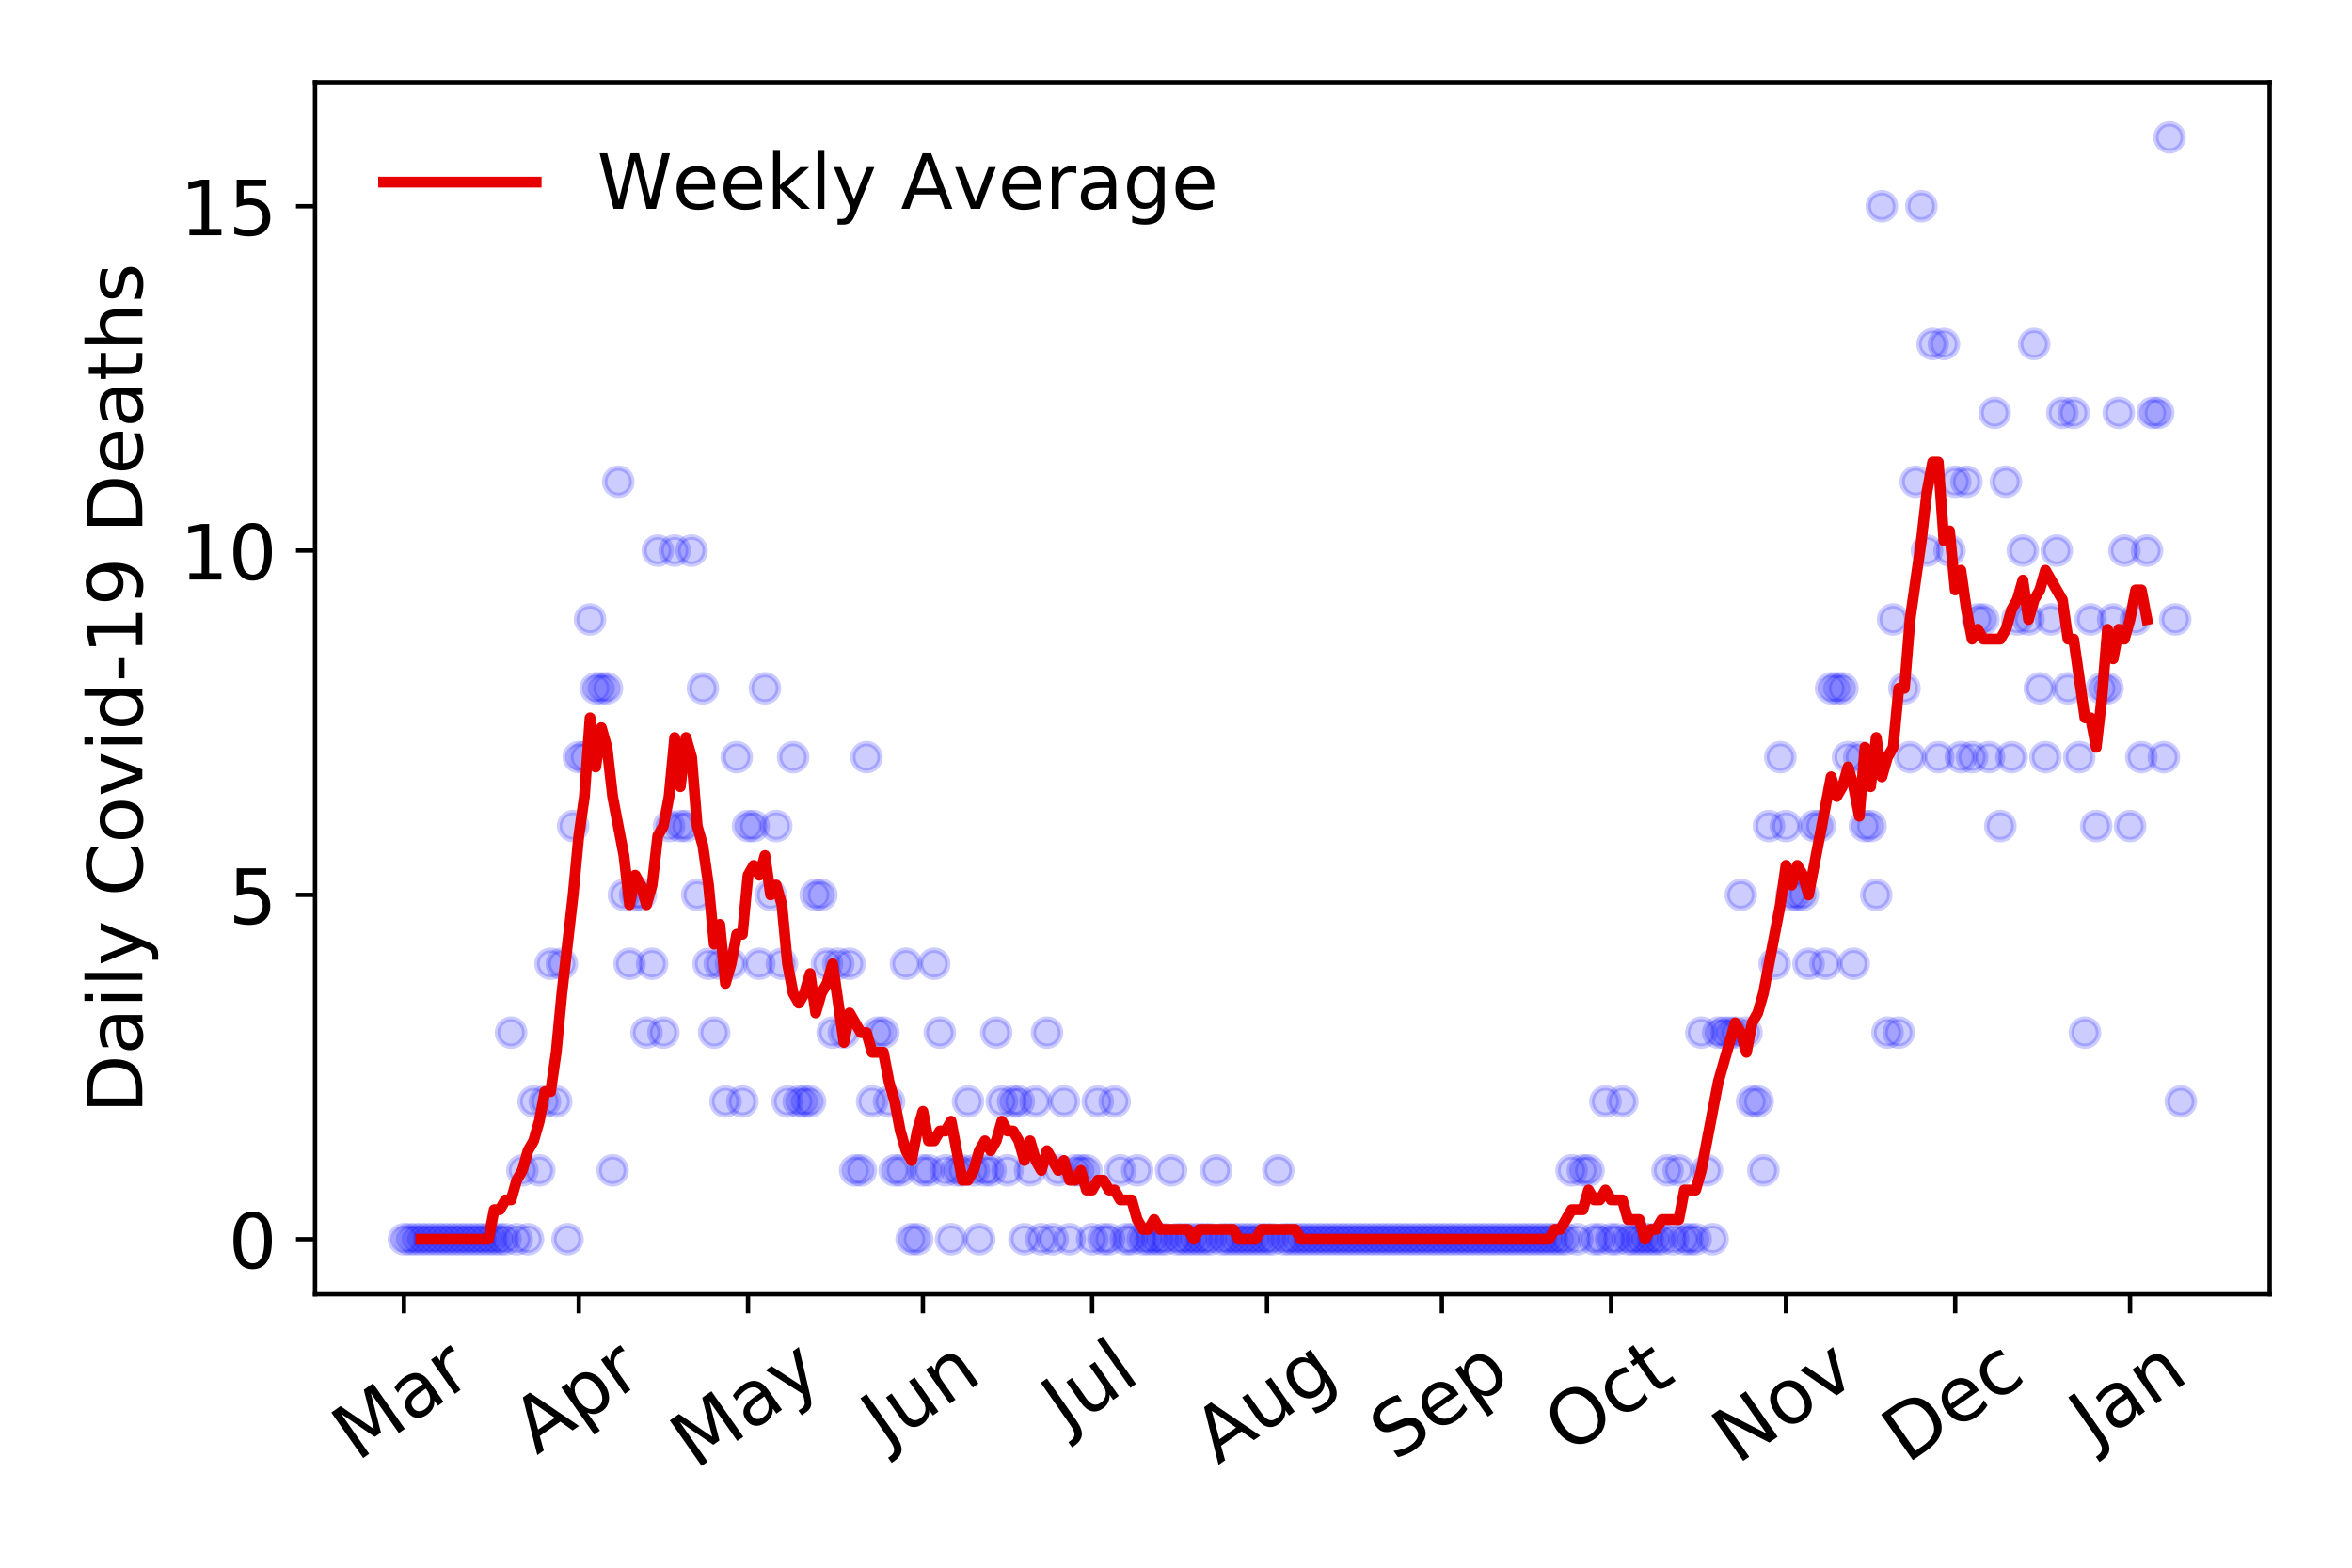 <?xml version="1.0" encoding="utf-8" standalone="no"?>
<!DOCTYPE svg PUBLIC "-//W3C//DTD SVG 1.1//EN"
  "http://www.w3.org/Graphics/SVG/1.1/DTD/svg11.dtd">
<!-- Created with matplotlib (https://matplotlib.org/) -->
<svg height="288pt" version="1.1" viewBox="0 0 432 288" width="432pt" xmlns="http://www.w3.org/2000/svg" xmlns:xlink="http://www.w3.org/1999/xlink">
 <defs>
  <style type="text/css">
*{stroke-linecap:butt;stroke-linejoin:round;}
  </style>
 </defs>
 <g id="figure_1">
  <g id="patch_1">
   <path d="M 0 288 
L 432 288 
L 432 0 
L 0 0 
z
" style="fill:#ffffff;"/>
  </g>
  <g id="axes_1">
   <g id="patch_2">
    <path d="M 57.87 237.778 
L 416.88 237.778 
L 416.88 15.12 
L 57.87 15.12 
z
" style="fill:#ffffff;"/>
   </g>
   <g id="matplotlib.axis_1">
    <g id="xtick_1">
     <g id="line2d_1">
      <defs>
       <path d="M 0 0 
L 0 3.5 
" id="m38a238349c" style="stroke:#000000;stroke-width:0.8;"/>
      </defs>
      <g>
       <use style="stroke:#000000;stroke-width:0.8;" x="74.189" xlink:href="#m38a238349c" y="237.778"/>
      </g>
     </g>
     <g id="text_1">
      <!-- Mar -->
      <defs>
       <path d="M 9.812 72.906 
L 24.516 72.906 
L 43.109 23.297 
L 61.812 72.906 
L 76.516 72.906 
L 76.516 0 
L 66.891 0 
L 66.891 64.016 
L 48.094 14.016 
L 38.188 14.016 
L 19.391 64.016 
L 19.391 0 
L 9.812 0 
z
" id="DejaVuSans-77"/>
       <path d="M 34.281 27.484 
Q 23.391 27.484 19.188 25 
Q 14.984 22.516 14.984 16.5 
Q 14.984 11.719 18.141 8.906 
Q 21.297 6.109 26.703 6.109 
Q 34.188 6.109 38.703 11.406 
Q 43.219 16.703 43.219 25.484 
L 43.219 27.484 
z
M 52.203 31.203 
L 52.203 0 
L 43.219 0 
L 43.219 8.297 
Q 40.141 3.328 35.547 0.953 
Q 30.953 -1.422 24.312 -1.422 
Q 15.922 -1.422 10.953 3.297 
Q 6 8.016 6 15.922 
Q 6 25.141 12.172 29.828 
Q 18.359 34.516 30.609 34.516 
L 43.219 34.516 
L 43.219 35.406 
Q 43.219 41.609 39.141 45 
Q 35.062 48.391 27.688 48.391 
Q 23 48.391 18.547 47.266 
Q 14.109 46.141 10.016 43.891 
L 10.016 52.203 
Q 14.938 54.109 19.578 55.047 
Q 24.219 56 28.609 56 
Q 40.484 56 46.344 49.844 
Q 52.203 43.703 52.203 31.203 
z
" id="DejaVuSans-97"/>
       <path d="M 41.109 46.297 
Q 39.594 47.172 37.812 47.578 
Q 36.031 48 33.891 48 
Q 26.266 48 22.188 43.047 
Q 18.109 38.094 18.109 28.812 
L 18.109 0 
L 9.078 0 
L 9.078 54.688 
L 18.109 54.688 
L 18.109 46.188 
Q 20.953 51.172 25.484 53.578 
Q 30.031 56 36.531 56 
Q 37.453 56 38.578 55.875 
Q 39.703 55.766 41.062 55.516 
z
" id="DejaVuSans-114"/>
      </defs>
      <g transform="translate(65.586 268.643)rotate(-35)scale(0.14 -0.14)">
       <use xlink:href="#DejaVuSans-77"/>
       <use x="86.279" xlink:href="#DejaVuSans-97"/>
       <use x="147.559" xlink:href="#DejaVuSans-114"/>
      </g>
     </g>
    </g>
    <g id="xtick_2">
     <g id="line2d_2">
      <g>
       <use style="stroke:#000000;stroke-width:0.8;" x="106.308" xlink:href="#m38a238349c" y="237.778"/>
      </g>
     </g>
     <g id="text_2">
      <!-- Apr -->
      <defs>
       <path d="M 34.188 63.188 
L 20.797 26.906 
L 47.609 26.906 
z
M 28.609 72.906 
L 39.797 72.906 
L 67.578 0 
L 57.328 0 
L 50.688 18.703 
L 17.828 18.703 
L 11.188 0 
L 0.781 0 
z
" id="DejaVuSans-65"/>
       <path d="M 18.109 8.203 
L 18.109 -20.797 
L 9.078 -20.797 
L 9.078 54.688 
L 18.109 54.688 
L 18.109 46.391 
Q 20.953 51.266 25.266 53.625 
Q 29.594 56 35.594 56 
Q 45.562 56 51.781 48.094 
Q 58.016 40.188 58.016 27.297 
Q 58.016 14.406 51.781 6.484 
Q 45.562 -1.422 35.594 -1.422 
Q 29.594 -1.422 25.266 0.953 
Q 20.953 3.328 18.109 8.203 
z
M 48.688 27.297 
Q 48.688 37.203 44.609 42.844 
Q 40.531 48.484 33.406 48.484 
Q 26.266 48.484 22.188 42.844 
Q 18.109 37.203 18.109 27.297 
Q 18.109 17.391 22.188 11.75 
Q 26.266 6.109 33.406 6.109 
Q 40.531 6.109 44.609 11.75 
Q 48.688 17.391 48.688 27.297 
z
" id="DejaVuSans-112"/>
      </defs>
      <g transform="translate(98.604 267.384)rotate(-35)scale(0.14 -0.14)">
       <use xlink:href="#DejaVuSans-65"/>
       <use x="68.408" xlink:href="#DejaVuSans-112"/>
       <use x="131.885" xlink:href="#DejaVuSans-114"/>
      </g>
     </g>
    </g>
    <g id="xtick_3">
     <g id="line2d_3">
      <g>
       <use style="stroke:#000000;stroke-width:0.8;" x="137.391" xlink:href="#m38a238349c" y="237.778"/>
      </g>
     </g>
     <g id="text_3">
      <!-- May -->
      <defs>
       <path d="M 32.172 -5.078 
Q 28.375 -14.844 24.75 -17.812 
Q 21.141 -20.797 15.094 -20.797 
L 7.906 -20.797 
L 7.906 -13.281 
L 13.188 -13.281 
Q 16.891 -13.281 18.938 -11.516 
Q 21 -9.766 23.484 -3.219 
L 25.094 0.875 
L 2.984 54.688 
L 12.5 54.688 
L 29.594 11.922 
L 46.688 54.688 
L 56.203 54.688 
z
" id="DejaVuSans-121"/>
      </defs>
      <g transform="translate(127.752 270.094)rotate(-35)scale(0.14 -0.14)">
       <use xlink:href="#DejaVuSans-77"/>
       <use x="86.279" xlink:href="#DejaVuSans-97"/>
       <use x="147.559" xlink:href="#DejaVuSans-121"/>
      </g>
     </g>
    </g>
    <g id="xtick_4">
     <g id="line2d_4">
      <g>
       <use style="stroke:#000000;stroke-width:0.8;" x="169.51" xlink:href="#m38a238349c" y="237.778"/>
      </g>
     </g>
     <g id="text_4">
      <!-- Jun -->
      <defs>
       <path d="M 9.812 72.906 
L 19.672 72.906 
L 19.672 5.078 
Q 19.672 -8.109 14.672 -14.062 
Q 9.672 -20.016 -1.422 -20.016 
L -5.172 -20.016 
L -5.172 -11.719 
L -2.094 -11.719 
Q 4.438 -11.719 7.125 -8.047 
Q 9.812 -4.391 9.812 5.078 
z
" id="DejaVuSans-74"/>
       <path d="M 8.5 21.578 
L 8.5 54.688 
L 17.484 54.688 
L 17.484 21.922 
Q 17.484 14.156 20.5 10.266 
Q 23.531 6.391 29.594 6.391 
Q 36.859 6.391 41.078 11.031 
Q 45.312 15.672 45.312 23.688 
L 45.312 54.688 
L 54.297 54.688 
L 54.297 0 
L 45.312 0 
L 45.312 8.406 
Q 42.047 3.422 37.719 1 
Q 33.406 -1.422 27.688 -1.422 
Q 18.266 -1.422 13.375 4.438 
Q 8.5 10.297 8.5 21.578 
z
M 31.109 56 
z
" id="DejaVuSans-117"/>
       <path d="M 54.891 33.016 
L 54.891 0 
L 45.906 0 
L 45.906 32.719 
Q 45.906 40.484 42.875 44.328 
Q 39.844 48.188 33.797 48.188 
Q 26.516 48.188 22.312 43.547 
Q 18.109 38.922 18.109 30.906 
L 18.109 0 
L 9.078 0 
L 9.078 54.688 
L 18.109 54.688 
L 18.109 46.188 
Q 21.344 51.125 25.703 53.562 
Q 30.078 56 35.797 56 
Q 45.219 56 50.047 50.172 
Q 54.891 44.344 54.891 33.016 
z
" id="DejaVuSans-110"/>
      </defs>
      <g transform="translate(162.767 266.039)rotate(-35)scale(0.14 -0.14)">
       <use xlink:href="#DejaVuSans-74"/>
       <use x="29.492" xlink:href="#DejaVuSans-117"/>
       <use x="92.871" xlink:href="#DejaVuSans-110"/>
      </g>
     </g>
    </g>
    <g id="xtick_5">
     <g id="line2d_5">
      <g>
       <use style="stroke:#000000;stroke-width:0.8;" x="200.593" xlink:href="#m38a238349c" y="237.778"/>
      </g>
     </g>
     <g id="text_5">
      <!-- Jul -->
      <defs>
       <path d="M 9.422 75.984 
L 18.406 75.984 
L 18.406 0 
L 9.422 0 
z
" id="DejaVuSans-108"/>
      </defs>
      <g transform="translate(195.891 263.181)rotate(-35)scale(0.14 -0.14)">
       <use xlink:href="#DejaVuSans-74"/>
       <use x="29.492" xlink:href="#DejaVuSans-117"/>
       <use x="92.871" xlink:href="#DejaVuSans-108"/>
      </g>
     </g>
    </g>
    <g id="xtick_6">
     <g id="line2d_6">
      <g>
       <use style="stroke:#000000;stroke-width:0.8;" x="232.713" xlink:href="#m38a238349c" y="237.778"/>
      </g>
     </g>
     <g id="text_6">
      <!-- Aug -->
      <defs>
       <path d="M 45.406 27.984 
Q 45.406 37.75 41.375 43.109 
Q 37.359 48.484 30.078 48.484 
Q 22.859 48.484 18.828 43.109 
Q 14.797 37.75 14.797 27.984 
Q 14.797 18.266 18.828 12.891 
Q 22.859 7.516 30.078 7.516 
Q 37.359 7.516 41.375 12.891 
Q 45.406 18.266 45.406 27.984 
z
M 54.391 6.781 
Q 54.391 -7.172 48.188 -13.984 
Q 42 -20.797 29.203 -20.797 
Q 24.469 -20.797 20.266 -20.094 
Q 16.062 -19.391 12.109 -17.922 
L 12.109 -9.188 
Q 16.062 -11.328 19.922 -12.344 
Q 23.781 -13.375 27.781 -13.375 
Q 36.625 -13.375 41.016 -8.766 
Q 45.406 -4.156 45.406 5.172 
L 45.406 9.625 
Q 42.625 4.781 38.281 2.391 
Q 33.938 0 27.875 0 
Q 17.828 0 11.672 7.656 
Q 5.516 15.328 5.516 27.984 
Q 5.516 40.672 11.672 48.328 
Q 17.828 56 27.875 56 
Q 33.938 56 38.281 53.609 
Q 42.625 51.219 45.406 46.391 
L 45.406 54.688 
L 54.391 54.688 
z
" id="DejaVuSans-103"/>
      </defs>
      <g transform="translate(223.732 269.172)rotate(-35)scale(0.14 -0.14)">
       <use xlink:href="#DejaVuSans-65"/>
       <use x="68.408" xlink:href="#DejaVuSans-117"/>
       <use x="131.787" xlink:href="#DejaVuSans-103"/>
      </g>
     </g>
    </g>
    <g id="xtick_7">
     <g id="line2d_7">
      <g>
       <use style="stroke:#000000;stroke-width:0.8;" x="264.832" xlink:href="#m38a238349c" y="237.778"/>
      </g>
     </g>
     <g id="text_7">
      <!-- Sep -->
      <defs>
       <path d="M 53.516 70.516 
L 53.516 60.891 
Q 47.906 63.578 42.922 64.891 
Q 37.938 66.219 33.297 66.219 
Q 25.25 66.219 20.875 63.094 
Q 16.5 59.969 16.5 54.203 
Q 16.5 49.359 19.406 46.891 
Q 22.312 44.438 30.422 42.922 
L 36.375 41.703 
Q 47.406 39.594 52.656 34.297 
Q 57.906 29 57.906 20.125 
Q 57.906 9.516 50.797 4.047 
Q 43.703 -1.422 29.984 -1.422 
Q 24.812 -1.422 18.969 -0.25 
Q 13.141 0.922 6.891 3.219 
L 6.891 13.375 
Q 12.891 10.016 18.656 8.297 
Q 24.422 6.594 29.984 6.594 
Q 38.422 6.594 43.016 9.906 
Q 47.609 13.234 47.609 19.391 
Q 47.609 24.75 44.312 27.781 
Q 41.016 30.812 33.5 32.328 
L 27.484 33.5 
Q 16.453 35.688 11.516 40.375 
Q 6.594 45.062 6.594 53.422 
Q 6.594 63.094 13.406 68.656 
Q 20.219 74.219 32.172 74.219 
Q 37.312 74.219 42.625 73.281 
Q 47.953 72.359 53.516 70.516 
z
" id="DejaVuSans-83"/>
       <path d="M 56.203 29.594 
L 56.203 25.203 
L 14.891 25.203 
Q 15.484 15.922 20.484 11.062 
Q 25.484 6.203 34.422 6.203 
Q 39.594 6.203 44.453 7.469 
Q 49.312 8.734 54.109 11.281 
L 54.109 2.781 
Q 49.266 0.734 44.188 -0.344 
Q 39.109 -1.422 33.891 -1.422 
Q 20.797 -1.422 13.156 6.188 
Q 5.516 13.812 5.516 26.812 
Q 5.516 40.234 12.766 48.109 
Q 20.016 56 32.328 56 
Q 43.359 56 49.781 48.891 
Q 56.203 41.797 56.203 29.594 
z
M 47.219 32.234 
Q 47.125 39.594 43.094 43.984 
Q 39.062 48.391 32.422 48.391 
Q 24.906 48.391 20.391 44.141 
Q 15.875 39.891 15.188 32.172 
z
" id="DejaVuSans-101"/>
      </defs>
      <g transform="translate(256.239 268.629)rotate(-35)scale(0.14 -0.14)">
       <use xlink:href="#DejaVuSans-83"/>
       <use x="63.477" xlink:href="#DejaVuSans-101"/>
       <use x="125" xlink:href="#DejaVuSans-112"/>
      </g>
     </g>
    </g>
    <g id="xtick_8">
     <g id="line2d_8">
      <g>
       <use style="stroke:#000000;stroke-width:0.8;" x="295.915" xlink:href="#m38a238349c" y="237.778"/>
      </g>
     </g>
     <g id="text_8">
      <!-- Oct -->
      <defs>
       <path d="M 39.406 66.219 
Q 28.656 66.219 22.328 58.203 
Q 16.016 50.203 16.016 36.375 
Q 16.016 22.609 22.328 14.594 
Q 28.656 6.594 39.406 6.594 
Q 50.141 6.594 56.422 14.594 
Q 62.703 22.609 62.703 36.375 
Q 62.703 50.203 56.422 58.203 
Q 50.141 66.219 39.406 66.219 
z
M 39.406 74.219 
Q 54.734 74.219 63.906 63.938 
Q 73.094 53.656 73.094 36.375 
Q 73.094 19.141 63.906 8.859 
Q 54.734 -1.422 39.406 -1.422 
Q 24.031 -1.422 14.812 8.828 
Q 5.609 19.094 5.609 36.375 
Q 5.609 53.656 14.812 63.938 
Q 24.031 74.219 39.406 74.219 
z
" id="DejaVuSans-79"/>
       <path d="M 48.781 52.594 
L 48.781 44.188 
Q 44.969 46.297 41.141 47.344 
Q 37.312 48.391 33.406 48.391 
Q 24.656 48.391 19.812 42.844 
Q 14.984 37.312 14.984 27.297 
Q 14.984 17.281 19.812 11.734 
Q 24.656 6.203 33.406 6.203 
Q 37.312 6.203 41.141 7.25 
Q 44.969 8.297 48.781 10.406 
L 48.781 2.094 
Q 45.016 0.344 40.984 -0.531 
Q 36.969 -1.422 32.422 -1.422 
Q 20.062 -1.422 12.781 6.344 
Q 5.516 14.109 5.516 27.297 
Q 5.516 40.672 12.859 48.328 
Q 20.219 56 33.016 56 
Q 37.156 56 41.109 55.141 
Q 45.062 54.297 48.781 52.594 
z
" id="DejaVuSans-99"/>
       <path d="M 18.312 70.219 
L 18.312 54.688 
L 36.812 54.688 
L 36.812 47.703 
L 18.312 47.703 
L 18.312 18.016 
Q 18.312 11.328 20.141 9.422 
Q 21.969 7.516 27.594 7.516 
L 36.812 7.516 
L 36.812 0 
L 27.594 0 
Q 17.188 0 13.234 3.875 
Q 9.281 7.766 9.281 18.016 
L 9.281 47.703 
L 2.688 47.703 
L 2.688 54.688 
L 9.281 54.688 
L 9.281 70.219 
z
" id="DejaVuSans-116"/>
      </defs>
      <g transform="translate(288.216 267.377)rotate(-35)scale(0.14 -0.14)">
       <use xlink:href="#DejaVuSans-79"/>
       <use x="78.711" xlink:href="#DejaVuSans-99"/>
       <use x="133.691" xlink:href="#DejaVuSans-116"/>
      </g>
     </g>
    </g>
    <g id="xtick_9">
     <g id="line2d_9">
      <g>
       <use style="stroke:#000000;stroke-width:0.8;" x="328.034" xlink:href="#m38a238349c" y="237.778"/>
      </g>
     </g>
     <g id="text_9">
      <!-- Nov -->
      <defs>
       <path d="M 9.812 72.906 
L 23.094 72.906 
L 55.422 11.922 
L 55.422 72.906 
L 64.984 72.906 
L 64.984 0 
L 51.703 0 
L 19.391 60.984 
L 19.391 0 
L 9.812 0 
z
" id="DejaVuSans-78"/>
       <path d="M 30.609 48.391 
Q 23.391 48.391 19.188 42.75 
Q 14.984 37.109 14.984 27.297 
Q 14.984 17.484 19.156 11.844 
Q 23.344 6.203 30.609 6.203 
Q 37.797 6.203 41.984 11.859 
Q 46.188 17.531 46.188 27.297 
Q 46.188 37.016 41.984 42.703 
Q 37.797 48.391 30.609 48.391 
z
M 30.609 56 
Q 42.328 56 49.016 48.375 
Q 55.719 40.766 55.719 27.297 
Q 55.719 13.875 49.016 6.219 
Q 42.328 -1.422 30.609 -1.422 
Q 18.844 -1.422 12.172 6.219 
Q 5.516 13.875 5.516 27.297 
Q 5.516 40.766 12.172 48.375 
Q 18.844 56 30.609 56 
z
" id="DejaVuSans-111"/>
       <path d="M 2.984 54.688 
L 12.5 54.688 
L 29.594 8.797 
L 46.688 54.688 
L 56.203 54.688 
L 35.688 0 
L 23.484 0 
z
" id="DejaVuSans-118"/>
      </defs>
      <g transform="translate(319.058 269.166)rotate(-35)scale(0.14 -0.14)">
       <use xlink:href="#DejaVuSans-78"/>
       <use x="74.805" xlink:href="#DejaVuSans-111"/>
       <use x="135.986" xlink:href="#DejaVuSans-118"/>
      </g>
     </g>
    </g>
    <g id="xtick_10">
     <g id="line2d_10">
      <g>
       <use style="stroke:#000000;stroke-width:0.8;" x="359.117" xlink:href="#m38a238349c" y="237.778"/>
      </g>
     </g>
     <g id="text_10">
      <!-- Dec -->
      <defs>
       <path d="M 19.672 64.797 
L 19.672 8.109 
L 31.594 8.109 
Q 46.688 8.109 53.688 14.938 
Q 60.688 21.781 60.688 36.531 
Q 60.688 51.172 53.688 57.984 
Q 46.688 64.797 31.594 64.797 
z
M 9.812 72.906 
L 30.078 72.906 
Q 51.266 72.906 61.172 64.094 
Q 71.094 55.281 71.094 36.531 
Q 71.094 17.672 61.125 8.828 
Q 51.172 0 30.078 0 
L 9.812 0 
z
" id="DejaVuSans-68"/>
      </defs>
      <g transform="translate(350.237 269.032)rotate(-35)scale(0.14 -0.14)">
       <use xlink:href="#DejaVuSans-68"/>
       <use x="77.002" xlink:href="#DejaVuSans-101"/>
       <use x="138.525" xlink:href="#DejaVuSans-99"/>
      </g>
     </g>
    </g>
    <g id="xtick_11">
     <g id="line2d_11">
      <g>
       <use style="stroke:#000000;stroke-width:0.8;" x="391.236" xlink:href="#m38a238349c" y="237.778"/>
      </g>
     </g>
     <g id="text_11">
      <!-- Jan -->
      <g transform="translate(384.613 265.871)rotate(-35)scale(0.14 -0.14)">
       <use xlink:href="#DejaVuSans-74"/>
       <use x="29.492" xlink:href="#DejaVuSans-97"/>
       <use x="90.771" xlink:href="#DejaVuSans-110"/>
      </g>
     </g>
    </g>
   </g>
   <g id="matplotlib.axis_2">
    <g id="ytick_1">
     <g id="line2d_12">
      <defs>
       <path d="M 0 0 
L -3.5 0 
" id="m632c2fab34" style="stroke:#000000;stroke-width:0.8;"/>
      </defs>
      <g>
       <use style="stroke:#000000;stroke-width:0.8;" x="57.87" xlink:href="#m632c2fab34" y="227.657"/>
      </g>
     </g>
     <g id="text_12">
      <!-- 0 -->
      <defs>
       <path d="M 31.781 66.406 
Q 24.172 66.406 20.328 58.906 
Q 16.5 51.422 16.5 36.375 
Q 16.5 21.391 20.328 13.891 
Q 24.172 6.391 31.781 6.391 
Q 39.453 6.391 43.281 13.891 
Q 47.125 21.391 47.125 36.375 
Q 47.125 51.422 43.281 58.906 
Q 39.453 66.406 31.781 66.406 
z
M 31.781 74.219 
Q 44.047 74.219 50.516 64.516 
Q 56.984 54.828 56.984 36.375 
Q 56.984 17.969 50.516 8.266 
Q 44.047 -1.422 31.781 -1.422 
Q 19.531 -1.422 13.062 8.266 
Q 6.594 17.969 6.594 36.375 
Q 6.594 54.828 13.062 64.516 
Q 19.531 74.219 31.781 74.219 
z
" id="DejaVuSans-48"/>
      </defs>
      <g transform="translate(41.962 232.976)scale(0.14 -0.14)">
       <use xlink:href="#DejaVuSans-48"/>
      </g>
     </g>
    </g>
    <g id="ytick_2">
     <g id="line2d_13">
      <g>
       <use style="stroke:#000000;stroke-width:0.8;" x="57.87" xlink:href="#m632c2fab34" y="164.402"/>
      </g>
     </g>
     <g id="text_13">
      <!-- 5 -->
      <defs>
       <path d="M 10.797 72.906 
L 49.516 72.906 
L 49.516 64.594 
L 19.828 64.594 
L 19.828 46.734 
Q 21.969 47.469 24.109 47.828 
Q 26.266 48.188 28.422 48.188 
Q 40.625 48.188 47.75 41.5 
Q 54.891 34.812 54.891 23.391 
Q 54.891 11.625 47.562 5.094 
Q 40.234 -1.422 26.906 -1.422 
Q 22.312 -1.422 17.547 -0.641 
Q 12.797 0.141 7.719 1.703 
L 7.719 11.625 
Q 12.109 9.234 16.797 8.062 
Q 21.484 6.891 26.703 6.891 
Q 35.156 6.891 40.078 11.328 
Q 45.016 15.766 45.016 23.391 
Q 45.016 31 40.078 35.438 
Q 35.156 39.891 26.703 39.891 
Q 22.75 39.891 18.812 39.016 
Q 14.891 38.141 10.797 36.281 
z
" id="DejaVuSans-53"/>
      </defs>
      <g transform="translate(41.962 169.721)scale(0.14 -0.14)">
       <use xlink:href="#DejaVuSans-53"/>
      </g>
     </g>
    </g>
    <g id="ytick_3">
     <g id="line2d_14">
      <g>
       <use style="stroke:#000000;stroke-width:0.8;" x="57.87" xlink:href="#m632c2fab34" y="101.147"/>
      </g>
     </g>
     <g id="text_14">
      <!-- 10 -->
      <defs>
       <path d="M 12.406 8.297 
L 28.516 8.297 
L 28.516 63.922 
L 10.984 60.406 
L 10.984 69.391 
L 28.422 72.906 
L 38.281 72.906 
L 38.281 8.297 
L 54.391 8.297 
L 54.391 0 
L 12.406 0 
z
" id="DejaVuSans-49"/>
      </defs>
      <g transform="translate(33.055 106.466)scale(0.14 -0.14)">
       <use xlink:href="#DejaVuSans-49"/>
       <use x="63.623" xlink:href="#DejaVuSans-48"/>
      </g>
     </g>
    </g>
    <g id="ytick_4">
     <g id="line2d_15">
      <g>
       <use style="stroke:#000000;stroke-width:0.8;" x="57.87" xlink:href="#m632c2fab34" y="37.892"/>
      </g>
     </g>
     <g id="text_15">
      <!-- 15 -->
      <g transform="translate(33.055 43.211)scale(0.14 -0.14)">
       <use xlink:href="#DejaVuSans-49"/>
       <use x="63.623" xlink:href="#DejaVuSans-53"/>
      </g>
     </g>
    </g>
    <g id="text_16">
     <!-- Daily Covid-19 Deaths -->
     <defs>
      <path d="M 9.422 54.688 
L 18.406 54.688 
L 18.406 0 
L 9.422 0 
z
M 9.422 75.984 
L 18.406 75.984 
L 18.406 64.594 
L 9.422 64.594 
z
" id="DejaVuSans-105"/>
      <path id="DejaVuSans-32"/>
      <path d="M 64.406 67.281 
L 64.406 56.891 
Q 59.422 61.531 53.781 63.812 
Q 48.141 66.109 41.797 66.109 
Q 29.297 66.109 22.656 58.469 
Q 16.016 50.828 16.016 36.375 
Q 16.016 21.969 22.656 14.328 
Q 29.297 6.688 41.797 6.688 
Q 48.141 6.688 53.781 8.984 
Q 59.422 11.281 64.406 15.922 
L 64.406 5.609 
Q 59.234 2.094 53.438 0.328 
Q 47.656 -1.422 41.219 -1.422 
Q 24.656 -1.422 15.125 8.703 
Q 5.609 18.844 5.609 36.375 
Q 5.609 53.953 15.125 64.078 
Q 24.656 74.219 41.219 74.219 
Q 47.75 74.219 53.531 72.484 
Q 59.328 70.75 64.406 67.281 
z
" id="DejaVuSans-67"/>
      <path d="M 45.406 46.391 
L 45.406 75.984 
L 54.391 75.984 
L 54.391 0 
L 45.406 0 
L 45.406 8.203 
Q 42.578 3.328 38.25 0.953 
Q 33.938 -1.422 27.875 -1.422 
Q 17.969 -1.422 11.734 6.484 
Q 5.516 14.406 5.516 27.297 
Q 5.516 40.188 11.734 48.094 
Q 17.969 56 27.875 56 
Q 33.938 56 38.25 53.625 
Q 42.578 51.266 45.406 46.391 
z
M 14.797 27.297 
Q 14.797 17.391 18.875 11.75 
Q 22.953 6.109 30.078 6.109 
Q 37.203 6.109 41.297 11.75 
Q 45.406 17.391 45.406 27.297 
Q 45.406 37.203 41.297 42.844 
Q 37.203 48.484 30.078 48.484 
Q 22.953 48.484 18.875 42.844 
Q 14.797 37.203 14.797 27.297 
z
" id="DejaVuSans-100"/>
      <path d="M 4.891 31.391 
L 31.203 31.391 
L 31.203 23.391 
L 4.891 23.391 
z
" id="DejaVuSans-45"/>
      <path d="M 10.984 1.516 
L 10.984 10.5 
Q 14.703 8.734 18.5 7.812 
Q 22.312 6.891 25.984 6.891 
Q 35.75 6.891 40.891 13.453 
Q 46.047 20.016 46.781 33.406 
Q 43.953 29.203 39.594 26.953 
Q 35.25 24.703 29.984 24.703 
Q 19.047 24.703 12.672 31.312 
Q 6.297 37.938 6.297 49.422 
Q 6.297 60.641 12.938 67.422 
Q 19.578 74.219 30.609 74.219 
Q 43.266 74.219 49.922 64.516 
Q 56.594 54.828 56.594 36.375 
Q 56.594 19.141 48.406 8.859 
Q 40.234 -1.422 26.422 -1.422 
Q 22.703 -1.422 18.891 -0.688 
Q 15.094 0.047 10.984 1.516 
z
M 30.609 32.422 
Q 37.25 32.422 41.125 36.953 
Q 45.016 41.5 45.016 49.422 
Q 45.016 57.281 41.125 61.844 
Q 37.25 66.406 30.609 66.406 
Q 23.969 66.406 20.094 61.844 
Q 16.219 57.281 16.219 49.422 
Q 16.219 41.5 20.094 36.953 
Q 23.969 32.422 30.609 32.422 
z
" id="DejaVuSans-57"/>
      <path d="M 54.891 33.016 
L 54.891 0 
L 45.906 0 
L 45.906 32.719 
Q 45.906 40.484 42.875 44.328 
Q 39.844 48.188 33.797 48.188 
Q 26.516 48.188 22.312 43.547 
Q 18.109 38.922 18.109 30.906 
L 18.109 0 
L 9.078 0 
L 9.078 75.984 
L 18.109 75.984 
L 18.109 46.188 
Q 21.344 51.125 25.703 53.562 
Q 30.078 56 35.797 56 
Q 45.219 56 50.047 50.172 
Q 54.891 44.344 54.891 33.016 
z
" id="DejaVuSans-104"/>
      <path d="M 44.281 53.078 
L 44.281 44.578 
Q 40.484 46.531 36.375 47.5 
Q 32.281 48.484 27.875 48.484 
Q 21.188 48.484 17.844 46.438 
Q 14.5 44.391 14.5 40.281 
Q 14.5 37.156 16.891 35.375 
Q 19.281 33.594 26.516 31.984 
L 29.594 31.297 
Q 39.156 29.25 43.188 25.516 
Q 47.219 21.781 47.219 15.094 
Q 47.219 7.469 41.188 3.016 
Q 35.156 -1.422 24.609 -1.422 
Q 20.219 -1.422 15.453 -0.562 
Q 10.688 0.297 5.422 2 
L 5.422 11.281 
Q 10.406 8.688 15.234 7.391 
Q 20.062 6.109 24.812 6.109 
Q 31.156 6.109 34.562 8.281 
Q 37.984 10.453 37.984 14.406 
Q 37.984 18.062 35.516 20.016 
Q 33.062 21.969 24.703 23.781 
L 21.578 24.516 
Q 13.234 26.266 9.516 29.906 
Q 5.812 33.547 5.812 39.891 
Q 5.812 47.609 11.281 51.797 
Q 16.75 56 26.812 56 
Q 31.781 56 36.172 55.266 
Q 40.578 54.547 44.281 53.078 
z
" id="DejaVuSans-115"/>
     </defs>
     <g transform="translate(26.143 204.56)rotate(-90)scale(0.14 -0.14)">
      <use xlink:href="#DejaVuSans-68"/>
      <use x="77.002" xlink:href="#DejaVuSans-97"/>
      <use x="138.281" xlink:href="#DejaVuSans-105"/>
      <use x="166.064" xlink:href="#DejaVuSans-108"/>
      <use x="193.848" xlink:href="#DejaVuSans-121"/>
      <use x="253.027" xlink:href="#DejaVuSans-32"/>
      <use x="284.814" xlink:href="#DejaVuSans-67"/>
      <use x="354.639" xlink:href="#DejaVuSans-111"/>
      <use x="415.82" xlink:href="#DejaVuSans-118"/>
      <use x="475" xlink:href="#DejaVuSans-105"/>
      <use x="502.783" xlink:href="#DejaVuSans-100"/>
      <use x="566.26" xlink:href="#DejaVuSans-45"/>
      <use x="602.344" xlink:href="#DejaVuSans-49"/>
      <use x="665.967" xlink:href="#DejaVuSans-57"/>
      <use x="729.59" xlink:href="#DejaVuSans-32"/>
      <use x="761.377" xlink:href="#DejaVuSans-68"/>
      <use x="838.379" xlink:href="#DejaVuSans-101"/>
      <use x="899.902" xlink:href="#DejaVuSans-97"/>
      <use x="961.182" xlink:href="#DejaVuSans-116"/>
      <use x="1000.391" xlink:href="#DejaVuSans-104"/>
      <use x="1063.77" xlink:href="#DejaVuSans-115"/>
     </g>
    </g>
   </g>
   <g id="line2d_16">
    <defs>
     <path d="M 0 2.5 
C 0.663 2.5 1.299 2.237 1.768 1.768 
C 2.237 1.299 2.5 0.663 2.5 0 
C 2.5 -0.663 2.237 -1.299 1.768 -1.768 
C 1.299 -2.237 0.663 -2.5 0 -2.5 
C -0.663 -2.5 -1.299 -2.237 -1.768 -1.768 
C -2.237 -1.299 -2.5 -0.663 -2.5 0 
C -2.5 0.663 -2.237 1.299 -1.768 1.768 
C -1.299 2.237 -0.663 2.5 0 2.5 
z
" id="m03e018cc23" style="stroke:#0000ff;stroke-opacity:0.2;"/>
    </defs>
    <g clip-path="url(#p9e3fc698d0)">
     <use style="fill:#0000ff;fill-opacity:0.2;stroke:#0000ff;stroke-opacity:0.2;" x="74.189" xlink:href="#m03e018cc23" y="227.657"/>
     <use style="fill:#0000ff;fill-opacity:0.2;stroke:#0000ff;stroke-opacity:0.2;" x="75.225" xlink:href="#m03e018cc23" y="227.657"/>
     <use style="fill:#0000ff;fill-opacity:0.2;stroke:#0000ff;stroke-opacity:0.2;" x="76.261" xlink:href="#m03e018cc23" y="227.657"/>
     <use style="fill:#0000ff;fill-opacity:0.2;stroke:#0000ff;stroke-opacity:0.2;" x="77.297" xlink:href="#m03e018cc23" y="227.657"/>
     <use style="fill:#0000ff;fill-opacity:0.2;stroke:#0000ff;stroke-opacity:0.2;" x="78.333" xlink:href="#m03e018cc23" y="227.657"/>
     <use style="fill:#0000ff;fill-opacity:0.2;stroke:#0000ff;stroke-opacity:0.2;" x="79.369" xlink:href="#m03e018cc23" y="227.657"/>
     <use style="fill:#0000ff;fill-opacity:0.2;stroke:#0000ff;stroke-opacity:0.2;" x="80.405" xlink:href="#m03e018cc23" y="227.657"/>
     <use style="fill:#0000ff;fill-opacity:0.2;stroke:#0000ff;stroke-opacity:0.2;" x="81.441" xlink:href="#m03e018cc23" y="227.657"/>
     <use style="fill:#0000ff;fill-opacity:0.2;stroke:#0000ff;stroke-opacity:0.2;" x="82.477" xlink:href="#m03e018cc23" y="227.657"/>
     <use style="fill:#0000ff;fill-opacity:0.2;stroke:#0000ff;stroke-opacity:0.2;" x="83.514" xlink:href="#m03e018cc23" y="227.657"/>
     <use style="fill:#0000ff;fill-opacity:0.2;stroke:#0000ff;stroke-opacity:0.2;" x="84.55" xlink:href="#m03e018cc23" y="227.657"/>
     <use style="fill:#0000ff;fill-opacity:0.2;stroke:#0000ff;stroke-opacity:0.2;" x="85.586" xlink:href="#m03e018cc23" y="227.657"/>
     <use style="fill:#0000ff;fill-opacity:0.2;stroke:#0000ff;stroke-opacity:0.2;" x="86.622" xlink:href="#m03e018cc23" y="227.657"/>
     <use style="fill:#0000ff;fill-opacity:0.2;stroke:#0000ff;stroke-opacity:0.2;" x="87.658" xlink:href="#m03e018cc23" y="227.657"/>
     <use style="fill:#0000ff;fill-opacity:0.2;stroke:#0000ff;stroke-opacity:0.2;" x="88.694" xlink:href="#m03e018cc23" y="227.657"/>
     <use style="fill:#0000ff;fill-opacity:0.2;stroke:#0000ff;stroke-opacity:0.2;" x="89.73" xlink:href="#m03e018cc23" y="227.657"/>
     <use style="fill:#0000ff;fill-opacity:0.2;stroke:#0000ff;stroke-opacity:0.2;" x="90.766" xlink:href="#m03e018cc23" y="227.657"/>
     <use style="fill:#0000ff;fill-opacity:0.2;stroke:#0000ff;stroke-opacity:0.2;" x="91.802" xlink:href="#m03e018cc23" y="227.657"/>
     <use style="fill:#0000ff;fill-opacity:0.2;stroke:#0000ff;stroke-opacity:0.2;" x="92.839" xlink:href="#m03e018cc23" y="227.657"/>
     <use style="fill:#0000ff;fill-opacity:0.2;stroke:#0000ff;stroke-opacity:0.2;" x="93.875" xlink:href="#m03e018cc23" y="189.704"/>
     <use style="fill:#0000ff;fill-opacity:0.2;stroke:#0000ff;stroke-opacity:0.2;" x="94.911" xlink:href="#m03e018cc23" y="227.657"/>
     <use style="fill:#0000ff;fill-opacity:0.2;stroke:#0000ff;stroke-opacity:0.2;" x="95.947" xlink:href="#m03e018cc23" y="215.006"/>
     <use style="fill:#0000ff;fill-opacity:0.2;stroke:#0000ff;stroke-opacity:0.2;" x="96.983" xlink:href="#m03e018cc23" y="227.657"/>
     <use style="fill:#0000ff;fill-opacity:0.2;stroke:#0000ff;stroke-opacity:0.2;" x="98.019" xlink:href="#m03e018cc23" y="202.355"/>
     <use style="fill:#0000ff;fill-opacity:0.2;stroke:#0000ff;stroke-opacity:0.2;" x="99.055" xlink:href="#m03e018cc23" y="215.006"/>
     <use style="fill:#0000ff;fill-opacity:0.2;stroke:#0000ff;stroke-opacity:0.2;" x="100.091" xlink:href="#m03e018cc23" y="202.355"/>
     <use style="fill:#0000ff;fill-opacity:0.2;stroke:#0000ff;stroke-opacity:0.2;" x="101.127" xlink:href="#m03e018cc23" y="177.053"/>
     <use style="fill:#0000ff;fill-opacity:0.2;stroke:#0000ff;stroke-opacity:0.2;" x="102.163" xlink:href="#m03e018cc23" y="202.355"/>
     <use style="fill:#0000ff;fill-opacity:0.2;stroke:#0000ff;stroke-opacity:0.2;" x="103.2" xlink:href="#m03e018cc23" y="177.053"/>
     <use style="fill:#0000ff;fill-opacity:0.2;stroke:#0000ff;stroke-opacity:0.2;" x="104.236" xlink:href="#m03e018cc23" y="227.657"/>
     <use style="fill:#0000ff;fill-opacity:0.2;stroke:#0000ff;stroke-opacity:0.2;" x="105.272" xlink:href="#m03e018cc23" y="151.751"/>
     <use style="fill:#0000ff;fill-opacity:0.2;stroke:#0000ff;stroke-opacity:0.2;" x="106.308" xlink:href="#m03e018cc23" y="139.1"/>
     <use style="fill:#0000ff;fill-opacity:0.2;stroke:#0000ff;stroke-opacity:0.2;" x="107.344" xlink:href="#m03e018cc23" y="139.1"/>
     <use style="fill:#0000ff;fill-opacity:0.2;stroke:#0000ff;stroke-opacity:0.2;" x="108.38" xlink:href="#m03e018cc23" y="113.798"/>
     <use style="fill:#0000ff;fill-opacity:0.2;stroke:#0000ff;stroke-opacity:0.2;" x="109.416" xlink:href="#m03e018cc23" y="126.449"/>
     <use style="fill:#0000ff;fill-opacity:0.2;stroke:#0000ff;stroke-opacity:0.2;" x="110.452" xlink:href="#m03e018cc23" y="126.449"/>
     <use style="fill:#0000ff;fill-opacity:0.2;stroke:#0000ff;stroke-opacity:0.2;" x="111.488" xlink:href="#m03e018cc23" y="126.449"/>
     <use style="fill:#0000ff;fill-opacity:0.2;stroke:#0000ff;stroke-opacity:0.2;" x="112.524" xlink:href="#m03e018cc23" y="215.006"/>
     <use style="fill:#0000ff;fill-opacity:0.2;stroke:#0000ff;stroke-opacity:0.2;" x="113.561" xlink:href="#m03e018cc23" y="88.496"/>
     <use style="fill:#0000ff;fill-opacity:0.2;stroke:#0000ff;stroke-opacity:0.2;" x="114.597" xlink:href="#m03e018cc23" y="164.402"/>
     <use style="fill:#0000ff;fill-opacity:0.2;stroke:#0000ff;stroke-opacity:0.2;" x="115.633" xlink:href="#m03e018cc23" y="177.053"/>
     <use style="fill:#0000ff;fill-opacity:0.2;stroke:#0000ff;stroke-opacity:0.2;" x="116.669" xlink:href="#m03e018cc23" y="164.402"/>
     <use style="fill:#0000ff;fill-opacity:0.2;stroke:#0000ff;stroke-opacity:0.2;" x="117.705" xlink:href="#m03e018cc23" y="164.402"/>
     <use style="fill:#0000ff;fill-opacity:0.2;stroke:#0000ff;stroke-opacity:0.2;" x="118.741" xlink:href="#m03e018cc23" y="189.704"/>
     <use style="fill:#0000ff;fill-opacity:0.2;stroke:#0000ff;stroke-opacity:0.2;" x="119.777" xlink:href="#m03e018cc23" y="177.053"/>
     <use style="fill:#0000ff;fill-opacity:0.2;stroke:#0000ff;stroke-opacity:0.2;" x="120.813" xlink:href="#m03e018cc23" y="101.147"/>
     <use style="fill:#0000ff;fill-opacity:0.2;stroke:#0000ff;stroke-opacity:0.2;" x="121.849" xlink:href="#m03e018cc23" y="189.704"/>
     <use style="fill:#0000ff;fill-opacity:0.2;stroke:#0000ff;stroke-opacity:0.2;" x="122.886" xlink:href="#m03e018cc23" y="151.751"/>
     <use style="fill:#0000ff;fill-opacity:0.2;stroke:#0000ff;stroke-opacity:0.2;" x="123.922" xlink:href="#m03e018cc23" y="101.147"/>
     <use style="fill:#0000ff;fill-opacity:0.2;stroke:#0000ff;stroke-opacity:0.2;" x="124.958" xlink:href="#m03e018cc23" y="151.751"/>
     <use style="fill:#0000ff;fill-opacity:0.2;stroke:#0000ff;stroke-opacity:0.2;" x="125.994" xlink:href="#m03e018cc23" y="151.751"/>
     <use style="fill:#0000ff;fill-opacity:0.2;stroke:#0000ff;stroke-opacity:0.2;" x="127.03" xlink:href="#m03e018cc23" y="101.147"/>
     <use style="fill:#0000ff;fill-opacity:0.2;stroke:#0000ff;stroke-opacity:0.2;" x="128.066" xlink:href="#m03e018cc23" y="164.402"/>
     <use style="fill:#0000ff;fill-opacity:0.2;stroke:#0000ff;stroke-opacity:0.2;" x="129.102" xlink:href="#m03e018cc23" y="126.449"/>
     <use style="fill:#0000ff;fill-opacity:0.2;stroke:#0000ff;stroke-opacity:0.2;" x="130.138" xlink:href="#m03e018cc23" y="177.053"/>
     <use style="fill:#0000ff;fill-opacity:0.2;stroke:#0000ff;stroke-opacity:0.2;" x="131.174" xlink:href="#m03e018cc23" y="189.704"/>
     <use style="fill:#0000ff;fill-opacity:0.2;stroke:#0000ff;stroke-opacity:0.2;" x="132.21" xlink:href="#m03e018cc23" y="177.053"/>
     <use style="fill:#0000ff;fill-opacity:0.2;stroke:#0000ff;stroke-opacity:0.2;" x="133.247" xlink:href="#m03e018cc23" y="202.355"/>
     <use style="fill:#0000ff;fill-opacity:0.2;stroke:#0000ff;stroke-opacity:0.2;" x="134.283" xlink:href="#m03e018cc23" y="177.053"/>
     <use style="fill:#0000ff;fill-opacity:0.2;stroke:#0000ff;stroke-opacity:0.2;" x="135.319" xlink:href="#m03e018cc23" y="139.1"/>
     <use style="fill:#0000ff;fill-opacity:0.2;stroke:#0000ff;stroke-opacity:0.2;" x="136.355" xlink:href="#m03e018cc23" y="202.355"/>
     <use style="fill:#0000ff;fill-opacity:0.2;stroke:#0000ff;stroke-opacity:0.2;" x="137.391" xlink:href="#m03e018cc23" y="151.751"/>
     <use style="fill:#0000ff;fill-opacity:0.2;stroke:#0000ff;stroke-opacity:0.2;" x="138.427" xlink:href="#m03e018cc23" y="151.751"/>
     <use style="fill:#0000ff;fill-opacity:0.2;stroke:#0000ff;stroke-opacity:0.2;" x="139.463" xlink:href="#m03e018cc23" y="177.053"/>
     <use style="fill:#0000ff;fill-opacity:0.2;stroke:#0000ff;stroke-opacity:0.2;" x="140.499" xlink:href="#m03e018cc23" y="126.449"/>
     <use style="fill:#0000ff;fill-opacity:0.2;stroke:#0000ff;stroke-opacity:0.2;" x="141.535" xlink:href="#m03e018cc23" y="164.402"/>
     <use style="fill:#0000ff;fill-opacity:0.2;stroke:#0000ff;stroke-opacity:0.2;" x="142.571" xlink:href="#m03e018cc23" y="151.751"/>
     <use style="fill:#0000ff;fill-opacity:0.2;stroke:#0000ff;stroke-opacity:0.2;" x="143.608" xlink:href="#m03e018cc23" y="177.053"/>
     <use style="fill:#0000ff;fill-opacity:0.2;stroke:#0000ff;stroke-opacity:0.2;" x="144.644" xlink:href="#m03e018cc23" y="202.355"/>
     <use style="fill:#0000ff;fill-opacity:0.2;stroke:#0000ff;stroke-opacity:0.2;" x="145.68" xlink:href="#m03e018cc23" y="139.1"/>
     <use style="fill:#0000ff;fill-opacity:0.2;stroke:#0000ff;stroke-opacity:0.2;" x="146.716" xlink:href="#m03e018cc23" y="202.355"/>
     <use style="fill:#0000ff;fill-opacity:0.2;stroke:#0000ff;stroke-opacity:0.2;" x="147.752" xlink:href="#m03e018cc23" y="202.355"/>
     <use style="fill:#0000ff;fill-opacity:0.2;stroke:#0000ff;stroke-opacity:0.2;" x="148.788" xlink:href="#m03e018cc23" y="202.355"/>
     <use style="fill:#0000ff;fill-opacity:0.2;stroke:#0000ff;stroke-opacity:0.2;" x="149.824" xlink:href="#m03e018cc23" y="164.402"/>
     <use style="fill:#0000ff;fill-opacity:0.2;stroke:#0000ff;stroke-opacity:0.2;" x="150.86" xlink:href="#m03e018cc23" y="164.402"/>
     <use style="fill:#0000ff;fill-opacity:0.2;stroke:#0000ff;stroke-opacity:0.2;" x="151.896" xlink:href="#m03e018cc23" y="177.053"/>
     <use style="fill:#0000ff;fill-opacity:0.2;stroke:#0000ff;stroke-opacity:0.2;" x="152.933" xlink:href="#m03e018cc23" y="189.704"/>
     <use style="fill:#0000ff;fill-opacity:0.2;stroke:#0000ff;stroke-opacity:0.2;" x="153.969" xlink:href="#m03e018cc23" y="177.053"/>
     <use style="fill:#0000ff;fill-opacity:0.2;stroke:#0000ff;stroke-opacity:0.2;" x="155.005" xlink:href="#m03e018cc23" y="189.704"/>
     <use style="fill:#0000ff;fill-opacity:0.2;stroke:#0000ff;stroke-opacity:0.2;" x="156.041" xlink:href="#m03e018cc23" y="177.053"/>
     <use style="fill:#0000ff;fill-opacity:0.2;stroke:#0000ff;stroke-opacity:0.2;" x="157.077" xlink:href="#m03e018cc23" y="215.006"/>
     <use style="fill:#0000ff;fill-opacity:0.2;stroke:#0000ff;stroke-opacity:0.2;" x="158.113" xlink:href="#m03e018cc23" y="215.006"/>
     <use style="fill:#0000ff;fill-opacity:0.2;stroke:#0000ff;stroke-opacity:0.2;" x="159.149" xlink:href="#m03e018cc23" y="139.1"/>
     <use style="fill:#0000ff;fill-opacity:0.2;stroke:#0000ff;stroke-opacity:0.2;" x="160.185" xlink:href="#m03e018cc23" y="202.355"/>
     <use style="fill:#0000ff;fill-opacity:0.2;stroke:#0000ff;stroke-opacity:0.2;" x="161.221" xlink:href="#m03e018cc23" y="189.704"/>
     <use style="fill:#0000ff;fill-opacity:0.2;stroke:#0000ff;stroke-opacity:0.2;" x="162.257" xlink:href="#m03e018cc23" y="189.704"/>
     <use style="fill:#0000ff;fill-opacity:0.2;stroke:#0000ff;stroke-opacity:0.2;" x="163.294" xlink:href="#m03e018cc23" y="202.355"/>
     <use style="fill:#0000ff;fill-opacity:0.2;stroke:#0000ff;stroke-opacity:0.2;" x="164.33" xlink:href="#m03e018cc23" y="215.006"/>
     <use style="fill:#0000ff;fill-opacity:0.2;stroke:#0000ff;stroke-opacity:0.2;" x="165.366" xlink:href="#m03e018cc23" y="215.006"/>
     <use style="fill:#0000ff;fill-opacity:0.2;stroke:#0000ff;stroke-opacity:0.2;" x="166.402" xlink:href="#m03e018cc23" y="177.053"/>
     <use style="fill:#0000ff;fill-opacity:0.2;stroke:#0000ff;stroke-opacity:0.2;" x="167.438" xlink:href="#m03e018cc23" y="227.657"/>
     <use style="fill:#0000ff;fill-opacity:0.2;stroke:#0000ff;stroke-opacity:0.2;" x="168.474" xlink:href="#m03e018cc23" y="227.657"/>
     <use style="fill:#0000ff;fill-opacity:0.2;stroke:#0000ff;stroke-opacity:0.2;" x="169.51" xlink:href="#m03e018cc23" y="215.006"/>
     <use style="fill:#0000ff;fill-opacity:0.2;stroke:#0000ff;stroke-opacity:0.2;" x="170.546" xlink:href="#m03e018cc23" y="215.006"/>
     <use style="fill:#0000ff;fill-opacity:0.2;stroke:#0000ff;stroke-opacity:0.2;" x="171.582" xlink:href="#m03e018cc23" y="177.053"/>
     <use style="fill:#0000ff;fill-opacity:0.2;stroke:#0000ff;stroke-opacity:0.2;" x="172.619" xlink:href="#m03e018cc23" y="189.704"/>
     <use style="fill:#0000ff;fill-opacity:0.2;stroke:#0000ff;stroke-opacity:0.2;" x="173.655" xlink:href="#m03e018cc23" y="215.006"/>
     <use style="fill:#0000ff;fill-opacity:0.2;stroke:#0000ff;stroke-opacity:0.2;" x="174.691" xlink:href="#m03e018cc23" y="227.657"/>
     <use style="fill:#0000ff;fill-opacity:0.2;stroke:#0000ff;stroke-opacity:0.2;" x="175.727" xlink:href="#m03e018cc23" y="215.006"/>
     <use style="fill:#0000ff;fill-opacity:0.2;stroke:#0000ff;stroke-opacity:0.2;" x="176.763" xlink:href="#m03e018cc23" y="215.006"/>
     <use style="fill:#0000ff;fill-opacity:0.2;stroke:#0000ff;stroke-opacity:0.2;" x="177.799" xlink:href="#m03e018cc23" y="202.355"/>
     <use style="fill:#0000ff;fill-opacity:0.2;stroke:#0000ff;stroke-opacity:0.2;" x="178.835" xlink:href="#m03e018cc23" y="215.006"/>
     <use style="fill:#0000ff;fill-opacity:0.2;stroke:#0000ff;stroke-opacity:0.2;" x="179.871" xlink:href="#m03e018cc23" y="227.657"/>
     <use style="fill:#0000ff;fill-opacity:0.2;stroke:#0000ff;stroke-opacity:0.2;" x="180.907" xlink:href="#m03e018cc23" y="215.006"/>
     <use style="fill:#0000ff;fill-opacity:0.2;stroke:#0000ff;stroke-opacity:0.2;" x="181.943" xlink:href="#m03e018cc23" y="215.006"/>
     <use style="fill:#0000ff;fill-opacity:0.2;stroke:#0000ff;stroke-opacity:0.2;" x="182.98" xlink:href="#m03e018cc23" y="189.704"/>
     <use style="fill:#0000ff;fill-opacity:0.2;stroke:#0000ff;stroke-opacity:0.2;" x="184.016" xlink:href="#m03e018cc23" y="202.355"/>
     <use style="fill:#0000ff;fill-opacity:0.2;stroke:#0000ff;stroke-opacity:0.2;" x="185.052" xlink:href="#m03e018cc23" y="215.006"/>
     <use style="fill:#0000ff;fill-opacity:0.2;stroke:#0000ff;stroke-opacity:0.2;" x="186.088" xlink:href="#m03e018cc23" y="202.355"/>
     <use style="fill:#0000ff;fill-opacity:0.2;stroke:#0000ff;stroke-opacity:0.2;" x="187.124" xlink:href="#m03e018cc23" y="202.355"/>
     <use style="fill:#0000ff;fill-opacity:0.2;stroke:#0000ff;stroke-opacity:0.2;" x="188.16" xlink:href="#m03e018cc23" y="227.657"/>
     <use style="fill:#0000ff;fill-opacity:0.2;stroke:#0000ff;stroke-opacity:0.2;" x="189.196" xlink:href="#m03e018cc23" y="215.006"/>
     <use style="fill:#0000ff;fill-opacity:0.2;stroke:#0000ff;stroke-opacity:0.2;" x="190.232" xlink:href="#m03e018cc23" y="202.355"/>
     <use style="fill:#0000ff;fill-opacity:0.2;stroke:#0000ff;stroke-opacity:0.2;" x="191.268" xlink:href="#m03e018cc23" y="227.657"/>
     <use style="fill:#0000ff;fill-opacity:0.2;stroke:#0000ff;stroke-opacity:0.2;" x="192.304" xlink:href="#m03e018cc23" y="189.704"/>
     <use style="fill:#0000ff;fill-opacity:0.2;stroke:#0000ff;stroke-opacity:0.2;" x="193.341" xlink:href="#m03e018cc23" y="227.657"/>
     <use style="fill:#0000ff;fill-opacity:0.2;stroke:#0000ff;stroke-opacity:0.2;" x="194.377" xlink:href="#m03e018cc23" y="215.006"/>
     <use style="fill:#0000ff;fill-opacity:0.2;stroke:#0000ff;stroke-opacity:0.2;" x="195.413" xlink:href="#m03e018cc23" y="202.355"/>
     <use style="fill:#0000ff;fill-opacity:0.2;stroke:#0000ff;stroke-opacity:0.2;" x="196.449" xlink:href="#m03e018cc23" y="227.657"/>
     <use style="fill:#0000ff;fill-opacity:0.2;stroke:#0000ff;stroke-opacity:0.2;" x="197.485" xlink:href="#m03e018cc23" y="215.006"/>
     <use style="fill:#0000ff;fill-opacity:0.2;stroke:#0000ff;stroke-opacity:0.2;" x="198.521" xlink:href="#m03e018cc23" y="215.006"/>
     <use style="fill:#0000ff;fill-opacity:0.2;stroke:#0000ff;stroke-opacity:0.2;" x="199.557" xlink:href="#m03e018cc23" y="215.006"/>
     <use style="fill:#0000ff;fill-opacity:0.2;stroke:#0000ff;stroke-opacity:0.2;" x="200.593" xlink:href="#m03e018cc23" y="227.657"/>
     <use style="fill:#0000ff;fill-opacity:0.2;stroke:#0000ff;stroke-opacity:0.2;" x="201.629" xlink:href="#m03e018cc23" y="202.355"/>
     <use style="fill:#0000ff;fill-opacity:0.2;stroke:#0000ff;stroke-opacity:0.2;" x="202.666" xlink:href="#m03e018cc23" y="227.657"/>
     <use style="fill:#0000ff;fill-opacity:0.2;stroke:#0000ff;stroke-opacity:0.2;" x="203.702" xlink:href="#m03e018cc23" y="227.657"/>
     <use style="fill:#0000ff;fill-opacity:0.2;stroke:#0000ff;stroke-opacity:0.2;" x="204.738" xlink:href="#m03e018cc23" y="202.355"/>
     <use style="fill:#0000ff;fill-opacity:0.2;stroke:#0000ff;stroke-opacity:0.2;" x="205.774" xlink:href="#m03e018cc23" y="215.006"/>
     <use style="fill:#0000ff;fill-opacity:0.2;stroke:#0000ff;stroke-opacity:0.2;" x="206.81" xlink:href="#m03e018cc23" y="227.657"/>
     <use style="fill:#0000ff;fill-opacity:0.2;stroke:#0000ff;stroke-opacity:0.2;" x="207.846" xlink:href="#m03e018cc23" y="227.657"/>
     <use style="fill:#0000ff;fill-opacity:0.2;stroke:#0000ff;stroke-opacity:0.2;" x="208.882" xlink:href="#m03e018cc23" y="215.006"/>
     <use style="fill:#0000ff;fill-opacity:0.2;stroke:#0000ff;stroke-opacity:0.2;" x="209.918" xlink:href="#m03e018cc23" y="227.657"/>
     <use style="fill:#0000ff;fill-opacity:0.2;stroke:#0000ff;stroke-opacity:0.2;" x="210.954" xlink:href="#m03e018cc23" y="227.657"/>
     <use style="fill:#0000ff;fill-opacity:0.2;stroke:#0000ff;stroke-opacity:0.2;" x="211.99" xlink:href="#m03e018cc23" y="227.657"/>
     <use style="fill:#0000ff;fill-opacity:0.2;stroke:#0000ff;stroke-opacity:0.2;" x="213.027" xlink:href="#m03e018cc23" y="227.657"/>
     <use style="fill:#0000ff;fill-opacity:0.2;stroke:#0000ff;stroke-opacity:0.2;" x="214.063" xlink:href="#m03e018cc23" y="227.657"/>
     <use style="fill:#0000ff;fill-opacity:0.2;stroke:#0000ff;stroke-opacity:0.2;" x="215.099" xlink:href="#m03e018cc23" y="215.006"/>
     <use style="fill:#0000ff;fill-opacity:0.2;stroke:#0000ff;stroke-opacity:0.2;" x="216.135" xlink:href="#m03e018cc23" y="227.657"/>
     <use style="fill:#0000ff;fill-opacity:0.2;stroke:#0000ff;stroke-opacity:0.2;" x="217.171" xlink:href="#m03e018cc23" y="227.657"/>
     <use style="fill:#0000ff;fill-opacity:0.2;stroke:#0000ff;stroke-opacity:0.2;" x="218.207" xlink:href="#m03e018cc23" y="227.657"/>
     <use style="fill:#0000ff;fill-opacity:0.2;stroke:#0000ff;stroke-opacity:0.2;" x="219.243" xlink:href="#m03e018cc23" y="227.657"/>
     <use style="fill:#0000ff;fill-opacity:0.2;stroke:#0000ff;stroke-opacity:0.2;" x="220.279" xlink:href="#m03e018cc23" y="227.657"/>
     <use style="fill:#0000ff;fill-opacity:0.2;stroke:#0000ff;stroke-opacity:0.2;" x="221.315" xlink:href="#m03e018cc23" y="227.657"/>
     <use style="fill:#0000ff;fill-opacity:0.2;stroke:#0000ff;stroke-opacity:0.2;" x="222.351" xlink:href="#m03e018cc23" y="227.657"/>
     <use style="fill:#0000ff;fill-opacity:0.2;stroke:#0000ff;stroke-opacity:0.2;" x="223.388" xlink:href="#m03e018cc23" y="215.006"/>
     <use style="fill:#0000ff;fill-opacity:0.2;stroke:#0000ff;stroke-opacity:0.2;" x="224.424" xlink:href="#m03e018cc23" y="227.657"/>
     <use style="fill:#0000ff;fill-opacity:0.2;stroke:#0000ff;stroke-opacity:0.2;" x="225.46" xlink:href="#m03e018cc23" y="227.657"/>
     <use style="fill:#0000ff;fill-opacity:0.2;stroke:#0000ff;stroke-opacity:0.2;" x="226.496" xlink:href="#m03e018cc23" y="227.657"/>
     <use style="fill:#0000ff;fill-opacity:0.2;stroke:#0000ff;stroke-opacity:0.2;" x="227.532" xlink:href="#m03e018cc23" y="227.657"/>
     <use style="fill:#0000ff;fill-opacity:0.2;stroke:#0000ff;stroke-opacity:0.2;" x="228.568" xlink:href="#m03e018cc23" y="227.657"/>
     <use style="fill:#0000ff;fill-opacity:0.2;stroke:#0000ff;stroke-opacity:0.2;" x="229.604" xlink:href="#m03e018cc23" y="227.657"/>
     <use style="fill:#0000ff;fill-opacity:0.2;stroke:#0000ff;stroke-opacity:0.2;" x="230.64" xlink:href="#m03e018cc23" y="227.657"/>
     <use style="fill:#0000ff;fill-opacity:0.2;stroke:#0000ff;stroke-opacity:0.2;" x="231.676" xlink:href="#m03e018cc23" y="227.657"/>
     <use style="fill:#0000ff;fill-opacity:0.2;stroke:#0000ff;stroke-opacity:0.2;" x="232.713" xlink:href="#m03e018cc23" y="227.657"/>
     <use style="fill:#0000ff;fill-opacity:0.2;stroke:#0000ff;stroke-opacity:0.2;" x="233.749" xlink:href="#m03e018cc23" y="227.657"/>
     <use style="fill:#0000ff;fill-opacity:0.2;stroke:#0000ff;stroke-opacity:0.2;" x="234.785" xlink:href="#m03e018cc23" y="215.006"/>
     <use style="fill:#0000ff;fill-opacity:0.2;stroke:#0000ff;stroke-opacity:0.2;" x="235.821" xlink:href="#m03e018cc23" y="227.657"/>
     <use style="fill:#0000ff;fill-opacity:0.2;stroke:#0000ff;stroke-opacity:0.2;" x="236.857" xlink:href="#m03e018cc23" y="227.657"/>
     <use style="fill:#0000ff;fill-opacity:0.2;stroke:#0000ff;stroke-opacity:0.2;" x="237.893" xlink:href="#m03e018cc23" y="227.657"/>
     <use style="fill:#0000ff;fill-opacity:0.2;stroke:#0000ff;stroke-opacity:0.2;" x="238.929" xlink:href="#m03e018cc23" y="227.657"/>
     <use style="fill:#0000ff;fill-opacity:0.2;stroke:#0000ff;stroke-opacity:0.2;" x="239.965" xlink:href="#m03e018cc23" y="227.657"/>
     <use style="fill:#0000ff;fill-opacity:0.2;stroke:#0000ff;stroke-opacity:0.2;" x="241.001" xlink:href="#m03e018cc23" y="227.657"/>
     <use style="fill:#0000ff;fill-opacity:0.2;stroke:#0000ff;stroke-opacity:0.2;" x="242.037" xlink:href="#m03e018cc23" y="227.657"/>
     <use style="fill:#0000ff;fill-opacity:0.2;stroke:#0000ff;stroke-opacity:0.2;" x="243.074" xlink:href="#m03e018cc23" y="227.657"/>
     <use style="fill:#0000ff;fill-opacity:0.2;stroke:#0000ff;stroke-opacity:0.2;" x="244.11" xlink:href="#m03e018cc23" y="227.657"/>
     <use style="fill:#0000ff;fill-opacity:0.2;stroke:#0000ff;stroke-opacity:0.2;" x="245.146" xlink:href="#m03e018cc23" y="227.657"/>
     <use style="fill:#0000ff;fill-opacity:0.2;stroke:#0000ff;stroke-opacity:0.2;" x="246.182" xlink:href="#m03e018cc23" y="227.657"/>
     <use style="fill:#0000ff;fill-opacity:0.2;stroke:#0000ff;stroke-opacity:0.2;" x="247.218" xlink:href="#m03e018cc23" y="227.657"/>
     <use style="fill:#0000ff;fill-opacity:0.2;stroke:#0000ff;stroke-opacity:0.2;" x="248.254" xlink:href="#m03e018cc23" y="227.657"/>
     <use style="fill:#0000ff;fill-opacity:0.2;stroke:#0000ff;stroke-opacity:0.2;" x="249.29" xlink:href="#m03e018cc23" y="227.657"/>
     <use style="fill:#0000ff;fill-opacity:0.2;stroke:#0000ff;stroke-opacity:0.2;" x="250.326" xlink:href="#m03e018cc23" y="227.657"/>
     <use style="fill:#0000ff;fill-opacity:0.2;stroke:#0000ff;stroke-opacity:0.2;" x="251.362" xlink:href="#m03e018cc23" y="227.657"/>
     <use style="fill:#0000ff;fill-opacity:0.2;stroke:#0000ff;stroke-opacity:0.2;" x="252.399" xlink:href="#m03e018cc23" y="227.657"/>
     <use style="fill:#0000ff;fill-opacity:0.2;stroke:#0000ff;stroke-opacity:0.2;" x="253.435" xlink:href="#m03e018cc23" y="227.657"/>
     <use style="fill:#0000ff;fill-opacity:0.2;stroke:#0000ff;stroke-opacity:0.2;" x="254.471" xlink:href="#m03e018cc23" y="227.657"/>
     <use style="fill:#0000ff;fill-opacity:0.2;stroke:#0000ff;stroke-opacity:0.2;" x="255.507" xlink:href="#m03e018cc23" y="227.657"/>
     <use style="fill:#0000ff;fill-opacity:0.2;stroke:#0000ff;stroke-opacity:0.2;" x="256.543" xlink:href="#m03e018cc23" y="227.657"/>
     <use style="fill:#0000ff;fill-opacity:0.2;stroke:#0000ff;stroke-opacity:0.2;" x="257.579" xlink:href="#m03e018cc23" y="227.657"/>
     <use style="fill:#0000ff;fill-opacity:0.2;stroke:#0000ff;stroke-opacity:0.2;" x="258.615" xlink:href="#m03e018cc23" y="227.657"/>
     <use style="fill:#0000ff;fill-opacity:0.2;stroke:#0000ff;stroke-opacity:0.2;" x="259.651" xlink:href="#m03e018cc23" y="227.657"/>
     <use style="fill:#0000ff;fill-opacity:0.2;stroke:#0000ff;stroke-opacity:0.2;" x="260.687" xlink:href="#m03e018cc23" y="227.657"/>
     <use style="fill:#0000ff;fill-opacity:0.2;stroke:#0000ff;stroke-opacity:0.2;" x="261.723" xlink:href="#m03e018cc23" y="227.657"/>
     <use style="fill:#0000ff;fill-opacity:0.2;stroke:#0000ff;stroke-opacity:0.2;" x="262.76" xlink:href="#m03e018cc23" y="227.657"/>
     <use style="fill:#0000ff;fill-opacity:0.2;stroke:#0000ff;stroke-opacity:0.2;" x="263.796" xlink:href="#m03e018cc23" y="227.657"/>
     <use style="fill:#0000ff;fill-opacity:0.2;stroke:#0000ff;stroke-opacity:0.2;" x="264.832" xlink:href="#m03e018cc23" y="227.657"/>
     <use style="fill:#0000ff;fill-opacity:0.2;stroke:#0000ff;stroke-opacity:0.2;" x="265.868" xlink:href="#m03e018cc23" y="227.657"/>
     <use style="fill:#0000ff;fill-opacity:0.2;stroke:#0000ff;stroke-opacity:0.2;" x="266.904" xlink:href="#m03e018cc23" y="227.657"/>
     <use style="fill:#0000ff;fill-opacity:0.2;stroke:#0000ff;stroke-opacity:0.2;" x="267.94" xlink:href="#m03e018cc23" y="227.657"/>
     <use style="fill:#0000ff;fill-opacity:0.2;stroke:#0000ff;stroke-opacity:0.2;" x="268.976" xlink:href="#m03e018cc23" y="227.657"/>
     <use style="fill:#0000ff;fill-opacity:0.2;stroke:#0000ff;stroke-opacity:0.2;" x="270.012" xlink:href="#m03e018cc23" y="227.657"/>
     <use style="fill:#0000ff;fill-opacity:0.2;stroke:#0000ff;stroke-opacity:0.2;" x="271.048" xlink:href="#m03e018cc23" y="227.657"/>
     <use style="fill:#0000ff;fill-opacity:0.2;stroke:#0000ff;stroke-opacity:0.2;" x="272.084" xlink:href="#m03e018cc23" y="227.657"/>
     <use style="fill:#0000ff;fill-opacity:0.2;stroke:#0000ff;stroke-opacity:0.2;" x="273.121" xlink:href="#m03e018cc23" y="227.657"/>
     <use style="fill:#0000ff;fill-opacity:0.2;stroke:#0000ff;stroke-opacity:0.2;" x="274.157" xlink:href="#m03e018cc23" y="227.657"/>
     <use style="fill:#0000ff;fill-opacity:0.2;stroke:#0000ff;stroke-opacity:0.2;" x="275.193" xlink:href="#m03e018cc23" y="227.657"/>
     <use style="fill:#0000ff;fill-opacity:0.2;stroke:#0000ff;stroke-opacity:0.2;" x="276.229" xlink:href="#m03e018cc23" y="227.657"/>
     <use style="fill:#0000ff;fill-opacity:0.2;stroke:#0000ff;stroke-opacity:0.2;" x="277.265" xlink:href="#m03e018cc23" y="227.657"/>
     <use style="fill:#0000ff;fill-opacity:0.2;stroke:#0000ff;stroke-opacity:0.2;" x="278.301" xlink:href="#m03e018cc23" y="227.657"/>
     <use style="fill:#0000ff;fill-opacity:0.2;stroke:#0000ff;stroke-opacity:0.2;" x="279.337" xlink:href="#m03e018cc23" y="227.657"/>
     <use style="fill:#0000ff;fill-opacity:0.2;stroke:#0000ff;stroke-opacity:0.2;" x="280.373" xlink:href="#m03e018cc23" y="227.657"/>
     <use style="fill:#0000ff;fill-opacity:0.2;stroke:#0000ff;stroke-opacity:0.2;" x="281.409" xlink:href="#m03e018cc23" y="227.657"/>
     <use style="fill:#0000ff;fill-opacity:0.2;stroke:#0000ff;stroke-opacity:0.2;" x="282.446" xlink:href="#m03e018cc23" y="227.657"/>
     <use style="fill:#0000ff;fill-opacity:0.2;stroke:#0000ff;stroke-opacity:0.2;" x="283.482" xlink:href="#m03e018cc23" y="227.657"/>
     <use style="fill:#0000ff;fill-opacity:0.2;stroke:#0000ff;stroke-opacity:0.2;" x="284.518" xlink:href="#m03e018cc23" y="227.657"/>
     <use style="fill:#0000ff;fill-opacity:0.2;stroke:#0000ff;stroke-opacity:0.2;" x="285.554" xlink:href="#m03e018cc23" y="227.657"/>
     <use style="fill:#0000ff;fill-opacity:0.2;stroke:#0000ff;stroke-opacity:0.2;" x="286.59" xlink:href="#m03e018cc23" y="227.657"/>
     <use style="fill:#0000ff;fill-opacity:0.2;stroke:#0000ff;stroke-opacity:0.2;" x="287.626" xlink:href="#m03e018cc23" y="227.657"/>
     <use style="fill:#0000ff;fill-opacity:0.2;stroke:#0000ff;stroke-opacity:0.2;" x="288.662" xlink:href="#m03e018cc23" y="215.006"/>
     <use style="fill:#0000ff;fill-opacity:0.2;stroke:#0000ff;stroke-opacity:0.2;" x="289.698" xlink:href="#m03e018cc23" y="227.657"/>
     <use style="fill:#0000ff;fill-opacity:0.2;stroke:#0000ff;stroke-opacity:0.2;" x="290.734" xlink:href="#m03e018cc23" y="215.006"/>
     <use style="fill:#0000ff;fill-opacity:0.2;stroke:#0000ff;stroke-opacity:0.2;" x="291.77" xlink:href="#m03e018cc23" y="215.006"/>
     <use style="fill:#0000ff;fill-opacity:0.2;stroke:#0000ff;stroke-opacity:0.2;" x="292.807" xlink:href="#m03e018cc23" y="227.657"/>
     <use style="fill:#0000ff;fill-opacity:0.2;stroke:#0000ff;stroke-opacity:0.2;" x="293.843" xlink:href="#m03e018cc23" y="227.657"/>
     <use style="fill:#0000ff;fill-opacity:0.2;stroke:#0000ff;stroke-opacity:0.2;" x="294.879" xlink:href="#m03e018cc23" y="202.355"/>
     <use style="fill:#0000ff;fill-opacity:0.2;stroke:#0000ff;stroke-opacity:0.2;" x="295.915" xlink:href="#m03e018cc23" y="227.657"/>
     <use style="fill:#0000ff;fill-opacity:0.2;stroke:#0000ff;stroke-opacity:0.2;" x="296.951" xlink:href="#m03e018cc23" y="227.657"/>
     <use style="fill:#0000ff;fill-opacity:0.2;stroke:#0000ff;stroke-opacity:0.2;" x="297.987" xlink:href="#m03e018cc23" y="202.355"/>
     <use style="fill:#0000ff;fill-opacity:0.2;stroke:#0000ff;stroke-opacity:0.2;" x="299.023" xlink:href="#m03e018cc23" y="227.657"/>
     <use style="fill:#0000ff;fill-opacity:0.2;stroke:#0000ff;stroke-opacity:0.2;" x="300.059" xlink:href="#m03e018cc23" y="227.657"/>
     <use style="fill:#0000ff;fill-opacity:0.2;stroke:#0000ff;stroke-opacity:0.2;" x="301.095" xlink:href="#m03e018cc23" y="227.657"/>
     <use style="fill:#0000ff;fill-opacity:0.2;stroke:#0000ff;stroke-opacity:0.2;" x="302.131" xlink:href="#m03e018cc23" y="227.657"/>
     <use style="fill:#0000ff;fill-opacity:0.2;stroke:#0000ff;stroke-opacity:0.2;" x="303.168" xlink:href="#m03e018cc23" y="227.657"/>
     <use style="fill:#0000ff;fill-opacity:0.2;stroke:#0000ff;stroke-opacity:0.2;" x="304.204" xlink:href="#m03e018cc23" y="227.657"/>
     <use style="fill:#0000ff;fill-opacity:0.2;stroke:#0000ff;stroke-opacity:0.2;" x="305.24" xlink:href="#m03e018cc23" y="227.657"/>
     <use style="fill:#0000ff;fill-opacity:0.2;stroke:#0000ff;stroke-opacity:0.2;" x="306.276" xlink:href="#m03e018cc23" y="215.006"/>
     <use style="fill:#0000ff;fill-opacity:0.2;stroke:#0000ff;stroke-opacity:0.2;" x="307.312" xlink:href="#m03e018cc23" y="227.657"/>
     <use style="fill:#0000ff;fill-opacity:0.2;stroke:#0000ff;stroke-opacity:0.2;" x="308.348" xlink:href="#m03e018cc23" y="215.006"/>
     <use style="fill:#0000ff;fill-opacity:0.2;stroke:#0000ff;stroke-opacity:0.2;" x="309.384" xlink:href="#m03e018cc23" y="227.657"/>
     <use style="fill:#0000ff;fill-opacity:0.2;stroke:#0000ff;stroke-opacity:0.2;" x="310.42" xlink:href="#m03e018cc23" y="227.657"/>
     <use style="fill:#0000ff;fill-opacity:0.2;stroke:#0000ff;stroke-opacity:0.2;" x="311.456" xlink:href="#m03e018cc23" y="227.657"/>
     <use style="fill:#0000ff;fill-opacity:0.2;stroke:#0000ff;stroke-opacity:0.2;" x="312.493" xlink:href="#m03e018cc23" y="189.704"/>
     <use style="fill:#0000ff;fill-opacity:0.2;stroke:#0000ff;stroke-opacity:0.2;" x="313.529" xlink:href="#m03e018cc23" y="215.006"/>
     <use style="fill:#0000ff;fill-opacity:0.2;stroke:#0000ff;stroke-opacity:0.2;" x="314.565" xlink:href="#m03e018cc23" y="227.657"/>
     <use style="fill:#0000ff;fill-opacity:0.2;stroke:#0000ff;stroke-opacity:0.2;" x="315.601" xlink:href="#m03e018cc23" y="189.704"/>
     <use style="fill:#0000ff;fill-opacity:0.2;stroke:#0000ff;stroke-opacity:0.2;" x="316.637" xlink:href="#m03e018cc23" y="189.704"/>
     <use style="fill:#0000ff;fill-opacity:0.2;stroke:#0000ff;stroke-opacity:0.2;" x="317.673" xlink:href="#m03e018cc23" y="189.704"/>
     <use style="fill:#0000ff;fill-opacity:0.2;stroke:#0000ff;stroke-opacity:0.2;" x="318.709" xlink:href="#m03e018cc23" y="189.704"/>
     <use style="fill:#0000ff;fill-opacity:0.2;stroke:#0000ff;stroke-opacity:0.2;" x="319.745" xlink:href="#m03e018cc23" y="164.402"/>
     <use style="fill:#0000ff;fill-opacity:0.2;stroke:#0000ff;stroke-opacity:0.2;" x="320.781" xlink:href="#m03e018cc23" y="189.704"/>
     <use style="fill:#0000ff;fill-opacity:0.2;stroke:#0000ff;stroke-opacity:0.2;" x="321.817" xlink:href="#m03e018cc23" y="202.355"/>
     <use style="fill:#0000ff;fill-opacity:0.2;stroke:#0000ff;stroke-opacity:0.2;" x="322.854" xlink:href="#m03e018cc23" y="202.355"/>
     <use style="fill:#0000ff;fill-opacity:0.2;stroke:#0000ff;stroke-opacity:0.2;" x="323.89" xlink:href="#m03e018cc23" y="215.006"/>
     <use style="fill:#0000ff;fill-opacity:0.2;stroke:#0000ff;stroke-opacity:0.2;" x="324.926" xlink:href="#m03e018cc23" y="151.751"/>
     <use style="fill:#0000ff;fill-opacity:0.2;stroke:#0000ff;stroke-opacity:0.2;" x="325.962" xlink:href="#m03e018cc23" y="177.053"/>
     <use style="fill:#0000ff;fill-opacity:0.2;stroke:#0000ff;stroke-opacity:0.2;" x="326.998" xlink:href="#m03e018cc23" y="139.1"/>
     <use style="fill:#0000ff;fill-opacity:0.2;stroke:#0000ff;stroke-opacity:0.2;" x="328.034" xlink:href="#m03e018cc23" y="151.751"/>
     <use style="fill:#0000ff;fill-opacity:0.2;stroke:#0000ff;stroke-opacity:0.2;" x="329.07" xlink:href="#m03e018cc23" y="164.402"/>
     <use style="fill:#0000ff;fill-opacity:0.2;stroke:#0000ff;stroke-opacity:0.2;" x="330.106" xlink:href="#m03e018cc23" y="164.402"/>
     <use style="fill:#0000ff;fill-opacity:0.2;stroke:#0000ff;stroke-opacity:0.2;" x="331.142" xlink:href="#m03e018cc23" y="164.402"/>
     <use style="fill:#0000ff;fill-opacity:0.2;stroke:#0000ff;stroke-opacity:0.2;" x="332.179" xlink:href="#m03e018cc23" y="177.053"/>
     <use style="fill:#0000ff;fill-opacity:0.2;stroke:#0000ff;stroke-opacity:0.2;" x="333.215" xlink:href="#m03e018cc23" y="151.751"/>
     <use style="fill:#0000ff;fill-opacity:0.2;stroke:#0000ff;stroke-opacity:0.2;" x="334.251" xlink:href="#m03e018cc23" y="151.751"/>
     <use style="fill:#0000ff;fill-opacity:0.2;stroke:#0000ff;stroke-opacity:0.2;" x="335.287" xlink:href="#m03e018cc23" y="177.053"/>
     <use style="fill:#0000ff;fill-opacity:0.2;stroke:#0000ff;stroke-opacity:0.2;" x="336.323" xlink:href="#m03e018cc23" y="126.449"/>
     <use style="fill:#0000ff;fill-opacity:0.2;stroke:#0000ff;stroke-opacity:0.2;" x="337.359" xlink:href="#m03e018cc23" y="126.449"/>
     <use style="fill:#0000ff;fill-opacity:0.2;stroke:#0000ff;stroke-opacity:0.2;" x="338.395" xlink:href="#m03e018cc23" y="126.449"/>
     <use style="fill:#0000ff;fill-opacity:0.2;stroke:#0000ff;stroke-opacity:0.2;" x="339.431" xlink:href="#m03e018cc23" y="139.1"/>
     <use style="fill:#0000ff;fill-opacity:0.2;stroke:#0000ff;stroke-opacity:0.2;" x="340.467" xlink:href="#m03e018cc23" y="177.053"/>
     <use style="fill:#0000ff;fill-opacity:0.2;stroke:#0000ff;stroke-opacity:0.2;" x="341.503" xlink:href="#m03e018cc23" y="139.1"/>
     <use style="fill:#0000ff;fill-opacity:0.2;stroke:#0000ff;stroke-opacity:0.2;" x="342.54" xlink:href="#m03e018cc23" y="151.751"/>
     <use style="fill:#0000ff;fill-opacity:0.2;stroke:#0000ff;stroke-opacity:0.2;" x="343.576" xlink:href="#m03e018cc23" y="151.751"/>
     <use style="fill:#0000ff;fill-opacity:0.2;stroke:#0000ff;stroke-opacity:0.2;" x="344.612" xlink:href="#m03e018cc23" y="164.402"/>
     <use style="fill:#0000ff;fill-opacity:0.2;stroke:#0000ff;stroke-opacity:0.2;" x="345.648" xlink:href="#m03e018cc23" y="37.892"/>
     <use style="fill:#0000ff;fill-opacity:0.2;stroke:#0000ff;stroke-opacity:0.2;" x="346.684" xlink:href="#m03e018cc23" y="189.704"/>
     <use style="fill:#0000ff;fill-opacity:0.2;stroke:#0000ff;stroke-opacity:0.2;" x="347.72" xlink:href="#m03e018cc23" y="113.798"/>
     <use style="fill:#0000ff;fill-opacity:0.2;stroke:#0000ff;stroke-opacity:0.2;" x="348.756" xlink:href="#m03e018cc23" y="189.704"/>
     <use style="fill:#0000ff;fill-opacity:0.2;stroke:#0000ff;stroke-opacity:0.2;" x="349.792" xlink:href="#m03e018cc23" y="126.449"/>
     <use style="fill:#0000ff;fill-opacity:0.2;stroke:#0000ff;stroke-opacity:0.2;" x="350.828" xlink:href="#m03e018cc23" y="139.1"/>
     <use style="fill:#0000ff;fill-opacity:0.2;stroke:#0000ff;stroke-opacity:0.2;" x="351.864" xlink:href="#m03e018cc23" y="88.496"/>
     <use style="fill:#0000ff;fill-opacity:0.2;stroke:#0000ff;stroke-opacity:0.2;" x="352.901" xlink:href="#m03e018cc23" y="37.892"/>
     <use style="fill:#0000ff;fill-opacity:0.2;stroke:#0000ff;stroke-opacity:0.2;" x="353.937" xlink:href="#m03e018cc23" y="101.147"/>
     <use style="fill:#0000ff;fill-opacity:0.2;stroke:#0000ff;stroke-opacity:0.2;" x="354.973" xlink:href="#m03e018cc23" y="63.194"/>
     <use style="fill:#0000ff;fill-opacity:0.2;stroke:#0000ff;stroke-opacity:0.2;" x="356.009" xlink:href="#m03e018cc23" y="139.1"/>
     <use style="fill:#0000ff;fill-opacity:0.2;stroke:#0000ff;stroke-opacity:0.2;" x="357.045" xlink:href="#m03e018cc23" y="63.194"/>
     <use style="fill:#0000ff;fill-opacity:0.2;stroke:#0000ff;stroke-opacity:0.2;" x="358.081" xlink:href="#m03e018cc23" y="101.147"/>
     <use style="fill:#0000ff;fill-opacity:0.2;stroke:#0000ff;stroke-opacity:0.2;" x="359.117" xlink:href="#m03e018cc23" y="88.496"/>
     <use style="fill:#0000ff;fill-opacity:0.2;stroke:#0000ff;stroke-opacity:0.2;" x="360.153" xlink:href="#m03e018cc23" y="139.1"/>
     <use style="fill:#0000ff;fill-opacity:0.2;stroke:#0000ff;stroke-opacity:0.2;" x="361.189" xlink:href="#m03e018cc23" y="88.496"/>
     <use style="fill:#0000ff;fill-opacity:0.2;stroke:#0000ff;stroke-opacity:0.2;" x="362.226" xlink:href="#m03e018cc23" y="139.1"/>
     <use style="fill:#0000ff;fill-opacity:0.2;stroke:#0000ff;stroke-opacity:0.2;" x="363.262" xlink:href="#m03e018cc23" y="113.798"/>
     <use style="fill:#0000ff;fill-opacity:0.2;stroke:#0000ff;stroke-opacity:0.2;" x="364.298" xlink:href="#m03e018cc23" y="113.798"/>
     <use style="fill:#0000ff;fill-opacity:0.2;stroke:#0000ff;stroke-opacity:0.2;" x="365.334" xlink:href="#m03e018cc23" y="139.1"/>
     <use style="fill:#0000ff;fill-opacity:0.2;stroke:#0000ff;stroke-opacity:0.2;" x="366.37" xlink:href="#m03e018cc23" y="75.845"/>
     <use style="fill:#0000ff;fill-opacity:0.2;stroke:#0000ff;stroke-opacity:0.2;" x="367.406" xlink:href="#m03e018cc23" y="151.751"/>
     <use style="fill:#0000ff;fill-opacity:0.2;stroke:#0000ff;stroke-opacity:0.2;" x="368.442" xlink:href="#m03e018cc23" y="88.496"/>
     <use style="fill:#0000ff;fill-opacity:0.2;stroke:#0000ff;stroke-opacity:0.2;" x="369.478" xlink:href="#m03e018cc23" y="139.1"/>
     <use style="fill:#0000ff;fill-opacity:0.2;stroke:#0000ff;stroke-opacity:0.2;" x="370.514" xlink:href="#m03e018cc23" y="113.798"/>
     <use style="fill:#0000ff;fill-opacity:0.2;stroke:#0000ff;stroke-opacity:0.2;" x="371.55" xlink:href="#m03e018cc23" y="101.147"/>
     <use style="fill:#0000ff;fill-opacity:0.2;stroke:#0000ff;stroke-opacity:0.2;" x="372.587" xlink:href="#m03e018cc23" y="113.798"/>
     <use style="fill:#0000ff;fill-opacity:0.2;stroke:#0000ff;stroke-opacity:0.2;" x="373.623" xlink:href="#m03e018cc23" y="63.194"/>
     <use style="fill:#0000ff;fill-opacity:0.2;stroke:#0000ff;stroke-opacity:0.2;" x="374.659" xlink:href="#m03e018cc23" y="126.449"/>
     <use style="fill:#0000ff;fill-opacity:0.2;stroke:#0000ff;stroke-opacity:0.2;" x="375.695" xlink:href="#m03e018cc23" y="139.1"/>
     <use style="fill:#0000ff;fill-opacity:0.2;stroke:#0000ff;stroke-opacity:0.2;" x="376.731" xlink:href="#m03e018cc23" y="113.798"/>
     <use style="fill:#0000ff;fill-opacity:0.2;stroke:#0000ff;stroke-opacity:0.2;" x="377.767" xlink:href="#m03e018cc23" y="101.147"/>
     <use style="fill:#0000ff;fill-opacity:0.2;stroke:#0000ff;stroke-opacity:0.2;" x="378.803" xlink:href="#m03e018cc23" y="75.845"/>
     <use style="fill:#0000ff;fill-opacity:0.2;stroke:#0000ff;stroke-opacity:0.2;" x="379.839" xlink:href="#m03e018cc23" y="126.449"/>
     <use style="fill:#0000ff;fill-opacity:0.2;stroke:#0000ff;stroke-opacity:0.2;" x="380.875" xlink:href="#m03e018cc23" y="75.845"/>
     <use style="fill:#0000ff;fill-opacity:0.2;stroke:#0000ff;stroke-opacity:0.2;" x="381.911" xlink:href="#m03e018cc23" y="139.1"/>
     <use style="fill:#0000ff;fill-opacity:0.2;stroke:#0000ff;stroke-opacity:0.2;" x="382.948" xlink:href="#m03e018cc23" y="189.704"/>
     <use style="fill:#0000ff;fill-opacity:0.2;stroke:#0000ff;stroke-opacity:0.2;" x="383.984" xlink:href="#m03e018cc23" y="113.798"/>
     <use style="fill:#0000ff;fill-opacity:0.2;stroke:#0000ff;stroke-opacity:0.2;" x="385.02" xlink:href="#m03e018cc23" y="151.751"/>
     <use style="fill:#0000ff;fill-opacity:0.2;stroke:#0000ff;stroke-opacity:0.2;" x="386.056" xlink:href="#m03e018cc23" y="126.449"/>
     <use style="fill:#0000ff;fill-opacity:0.2;stroke:#0000ff;stroke-opacity:0.2;" x="387.092" xlink:href="#m03e018cc23" y="126.449"/>
     <use style="fill:#0000ff;fill-opacity:0.2;stroke:#0000ff;stroke-opacity:0.2;" x="388.128" xlink:href="#m03e018cc23" y="113.798"/>
     <use style="fill:#0000ff;fill-opacity:0.2;stroke:#0000ff;stroke-opacity:0.2;" x="389.164" xlink:href="#m03e018cc23" y="75.845"/>
     <use style="fill:#0000ff;fill-opacity:0.2;stroke:#0000ff;stroke-opacity:0.2;" x="390.2" xlink:href="#m03e018cc23" y="101.147"/>
     <use style="fill:#0000ff;fill-opacity:0.2;stroke:#0000ff;stroke-opacity:0.2;" x="391.236" xlink:href="#m03e018cc23" y="151.751"/>
     <use style="fill:#0000ff;fill-opacity:0.2;stroke:#0000ff;stroke-opacity:0.2;" x="392.273" xlink:href="#m03e018cc23" y="113.798"/>
     <use style="fill:#0000ff;fill-opacity:0.2;stroke:#0000ff;stroke-opacity:0.2;" x="393.309" xlink:href="#m03e018cc23" y="139.1"/>
     <use style="fill:#0000ff;fill-opacity:0.2;stroke:#0000ff;stroke-opacity:0.2;" x="394.345" xlink:href="#m03e018cc23" y="101.147"/>
     <use style="fill:#0000ff;fill-opacity:0.2;stroke:#0000ff;stroke-opacity:0.2;" x="395.381" xlink:href="#m03e018cc23" y="75.845"/>
     <use style="fill:#0000ff;fill-opacity:0.2;stroke:#0000ff;stroke-opacity:0.2;" x="396.417" xlink:href="#m03e018cc23" y="75.845"/>
     <use style="fill:#0000ff;fill-opacity:0.2;stroke:#0000ff;stroke-opacity:0.2;" x="397.453" xlink:href="#m03e018cc23" y="139.1"/>
     <use style="fill:#0000ff;fill-opacity:0.2;stroke:#0000ff;stroke-opacity:0.2;" x="398.489" xlink:href="#m03e018cc23" y="25.241"/>
     <use style="fill:#0000ff;fill-opacity:0.2;stroke:#0000ff;stroke-opacity:0.2;" x="399.525" xlink:href="#m03e018cc23" y="113.798"/>
     <use style="fill:#0000ff;fill-opacity:0.2;stroke:#0000ff;stroke-opacity:0.2;" x="400.561" xlink:href="#m03e018cc23" y="202.355"/>
    </g>
   </g>
   <g id="line2d_17">
    <path clip-path="url(#p9e3fc698d0)" d="M 77.297 227.657 
L 89.73 227.657 
L 90.766 222.235 
L 91.802 222.235 
L 92.839 220.428 
L 93.875 220.428 
L 94.911 216.814 
L 95.947 215.006 
L 96.983 211.392 
L 98.019 209.584 
L 99.055 205.97 
L 100.091 200.548 
L 101.127 200.548 
L 102.163 193.319 
L 103.2 182.475 
L 105.272 164.402 
L 106.308 153.558 
L 107.344 146.329 
L 108.38 131.871 
L 109.416 140.907 
L 110.452 133.678 
L 111.488 137.293 
L 112.524 146.329 
L 114.597 157.173 
L 115.633 166.209 
L 116.669 160.788 
L 117.705 162.595 
L 118.741 166.209 
L 119.777 162.595 
L 120.813 153.558 
L 121.849 151.751 
L 122.886 146.329 
L 123.922 135.486 
L 124.958 144.522 
L 125.994 135.486 
L 127.03 139.1 
L 128.066 151.751 
L 129.102 155.366 
L 130.138 162.595 
L 131.174 173.439 
L 132.21 169.824 
L 133.247 180.668 
L 134.283 177.053 
L 135.319 171.631 
L 136.355 171.631 
L 137.391 160.788 
L 138.427 158.98 
L 139.463 160.788 
L 140.499 157.173 
L 141.535 164.402 
L 142.571 162.595 
L 143.608 166.209 
L 144.644 177.053 
L 145.68 182.475 
L 146.716 184.282 
L 147.752 182.475 
L 148.788 178.86 
L 149.824 186.09 
L 150.86 182.475 
L 151.896 180.668 
L 152.933 177.053 
L 155.005 191.512 
L 156.041 186.09 
L 158.113 189.704 
L 159.149 189.704 
L 160.185 193.319 
L 162.257 193.319 
L 163.294 198.741 
L 164.33 202.355 
L 165.366 207.777 
L 166.402 211.392 
L 167.438 213.199 
L 168.474 207.777 
L 169.51 204.163 
L 170.546 209.584 
L 171.582 209.584 
L 172.619 207.777 
L 173.655 207.777 
L 174.691 205.97 
L 176.763 216.814 
L 177.799 216.814 
L 178.835 215.006 
L 179.871 211.392 
L 180.907 209.584 
L 181.943 211.392 
L 182.98 209.584 
L 184.016 205.97 
L 185.052 207.777 
L 186.088 207.777 
L 187.124 209.584 
L 188.16 213.199 
L 189.196 209.584 
L 190.232 213.199 
L 191.268 215.006 
L 192.304 211.392 
L 194.377 215.006 
L 195.413 213.199 
L 196.449 216.814 
L 197.485 216.814 
L 198.521 215.006 
L 199.557 218.621 
L 200.593 218.621 
L 201.629 216.814 
L 202.666 216.814 
L 203.702 218.621 
L 204.738 218.621 
L 205.774 220.428 
L 207.846 220.428 
L 208.882 224.043 
L 209.918 225.85 
L 210.954 225.85 
L 211.99 224.043 
L 213.027 225.85 
L 218.207 225.85 
L 219.243 227.657 
L 220.279 225.85 
L 226.496 225.85 
L 227.532 227.657 
L 230.64 227.657 
L 231.676 225.85 
L 237.893 225.85 
L 238.929 227.657 
L 284.518 227.657 
L 285.554 225.85 
L 286.59 225.85 
L 288.662 222.235 
L 290.734 222.235 
L 291.77 218.621 
L 292.807 220.428 
L 293.843 220.428 
L 294.879 218.621 
L 295.915 220.428 
L 297.987 220.428 
L 299.023 224.043 
L 301.095 224.043 
L 302.131 227.657 
L 303.168 225.85 
L 304.204 225.85 
L 305.24 224.043 
L 308.348 224.043 
L 309.384 218.621 
L 311.456 218.621 
L 312.493 215.006 
L 315.601 198.741 
L 318.709 187.897 
L 319.745 189.704 
L 320.781 193.319 
L 321.817 187.897 
L 322.854 186.09 
L 323.89 182.475 
L 326.998 166.209 
L 328.034 158.98 
L 329.07 162.595 
L 330.106 158.98 
L 331.142 160.788 
L 332.179 164.402 
L 336.323 142.715 
L 337.359 146.329 
L 338.395 144.522 
L 339.431 140.907 
L 340.467 144.522 
L 341.503 149.944 
L 342.54 137.293 
L 343.576 144.522 
L 344.612 135.486 
L 345.648 142.715 
L 346.684 139.1 
L 347.72 137.293 
L 348.756 126.449 
L 349.792 126.449 
L 350.828 113.798 
L 352.901 99.34 
L 353.937 90.303 
L 354.973 84.881 
L 356.009 84.881 
L 357.045 99.34 
L 358.081 97.532 
L 359.117 108.376 
L 360.153 104.762 
L 361.189 111.991 
L 362.226 117.413 
L 363.262 115.605 
L 364.298 117.413 
L 367.406 117.413 
L 368.442 115.605 
L 369.478 111.991 
L 370.514 110.183 
L 371.55 106.569 
L 372.587 113.798 
L 373.623 110.183 
L 374.659 108.376 
L 375.695 104.762 
L 378.803 110.183 
L 379.839 117.413 
L 380.875 117.413 
L 382.948 131.871 
L 383.984 131.871 
L 385.02 137.293 
L 386.056 128.256 
L 387.092 115.605 
L 388.128 121.027 
L 389.164 115.605 
L 390.2 117.413 
L 391.236 113.798 
L 392.273 108.376 
L 393.309 108.376 
L 394.345 113.798 
L 394.345 113.798 
" style="fill:none;stroke:#e60000;stroke-linecap:square;stroke-width:2;"/>
   </g>
   <g id="patch_3">
    <path d="M 57.87 237.778 
L 57.87 15.12 
" style="fill:none;stroke:#000000;stroke-linecap:square;stroke-linejoin:miter;stroke-width:0.8;"/>
   </g>
   <g id="patch_4">
    <path d="M 416.88 237.778 
L 416.88 15.12 
" style="fill:none;stroke:#000000;stroke-linecap:square;stroke-linejoin:miter;stroke-width:0.8;"/>
   </g>
   <g id="patch_5">
    <path d="M 57.87 237.778 
L 416.88 237.778 
" style="fill:none;stroke:#000000;stroke-linecap:square;stroke-linejoin:miter;stroke-width:0.8;"/>
   </g>
   <g id="patch_6">
    <path d="M 57.87 15.12 
L 416.88 15.12 
" style="fill:none;stroke:#000000;stroke-linecap:square;stroke-linejoin:miter;stroke-width:0.8;"/>
   </g>
   <g id="legend_1">
    <g id="line2d_18">
     <path d="M 70.47 33.458 
L 98.47 33.458 
" style="fill:none;stroke:#e60000;stroke-linecap:square;stroke-width:2;"/>
    </g>
    <g id="line2d_19"/>
    <g id="text_17">
     <!-- Weekly Average -->
     <defs>
      <path d="M 3.328 72.906 
L 13.281 72.906 
L 28.609 11.281 
L 43.891 72.906 
L 54.984 72.906 
L 70.312 11.281 
L 85.594 72.906 
L 95.609 72.906 
L 77.297 0 
L 64.891 0 
L 49.516 63.281 
L 33.984 0 
L 21.578 0 
z
" id="DejaVuSans-87"/>
      <path d="M 9.078 75.984 
L 18.109 75.984 
L 18.109 31.109 
L 44.922 54.688 
L 56.391 54.688 
L 27.391 29.109 
L 57.625 0 
L 45.906 0 
L 18.109 26.703 
L 18.109 0 
L 9.078 0 
z
" id="DejaVuSans-107"/>
     </defs>
     <g transform="translate(109.67 38.358)scale(0.14 -0.14)">
      <use xlink:href="#DejaVuSans-87"/>
      <use x="98.799" xlink:href="#DejaVuSans-101"/>
      <use x="160.322" xlink:href="#DejaVuSans-101"/>
      <use x="221.846" xlink:href="#DejaVuSans-107"/>
      <use x="279.756" xlink:href="#DejaVuSans-108"/>
      <use x="307.539" xlink:href="#DejaVuSans-121"/>
      <use x="366.719" xlink:href="#DejaVuSans-32"/>
      <use x="398.506" xlink:href="#DejaVuSans-65"/>
      <use x="466.836" xlink:href="#DejaVuSans-118"/>
      <use x="526.016" xlink:href="#DejaVuSans-101"/>
      <use x="587.539" xlink:href="#DejaVuSans-114"/>
      <use x="628.652" xlink:href="#DejaVuSans-97"/>
      <use x="689.932" xlink:href="#DejaVuSans-103"/>
      <use x="753.408" xlink:href="#DejaVuSans-101"/>
     </g>
    </g>
   </g>
  </g>
 </g>
 <defs>
  <clipPath id="p9e3fc698d0">
   <rect height="222.658" width="359.01" x="57.87" y="15.12"/>
  </clipPath>
 </defs>
</svg>
